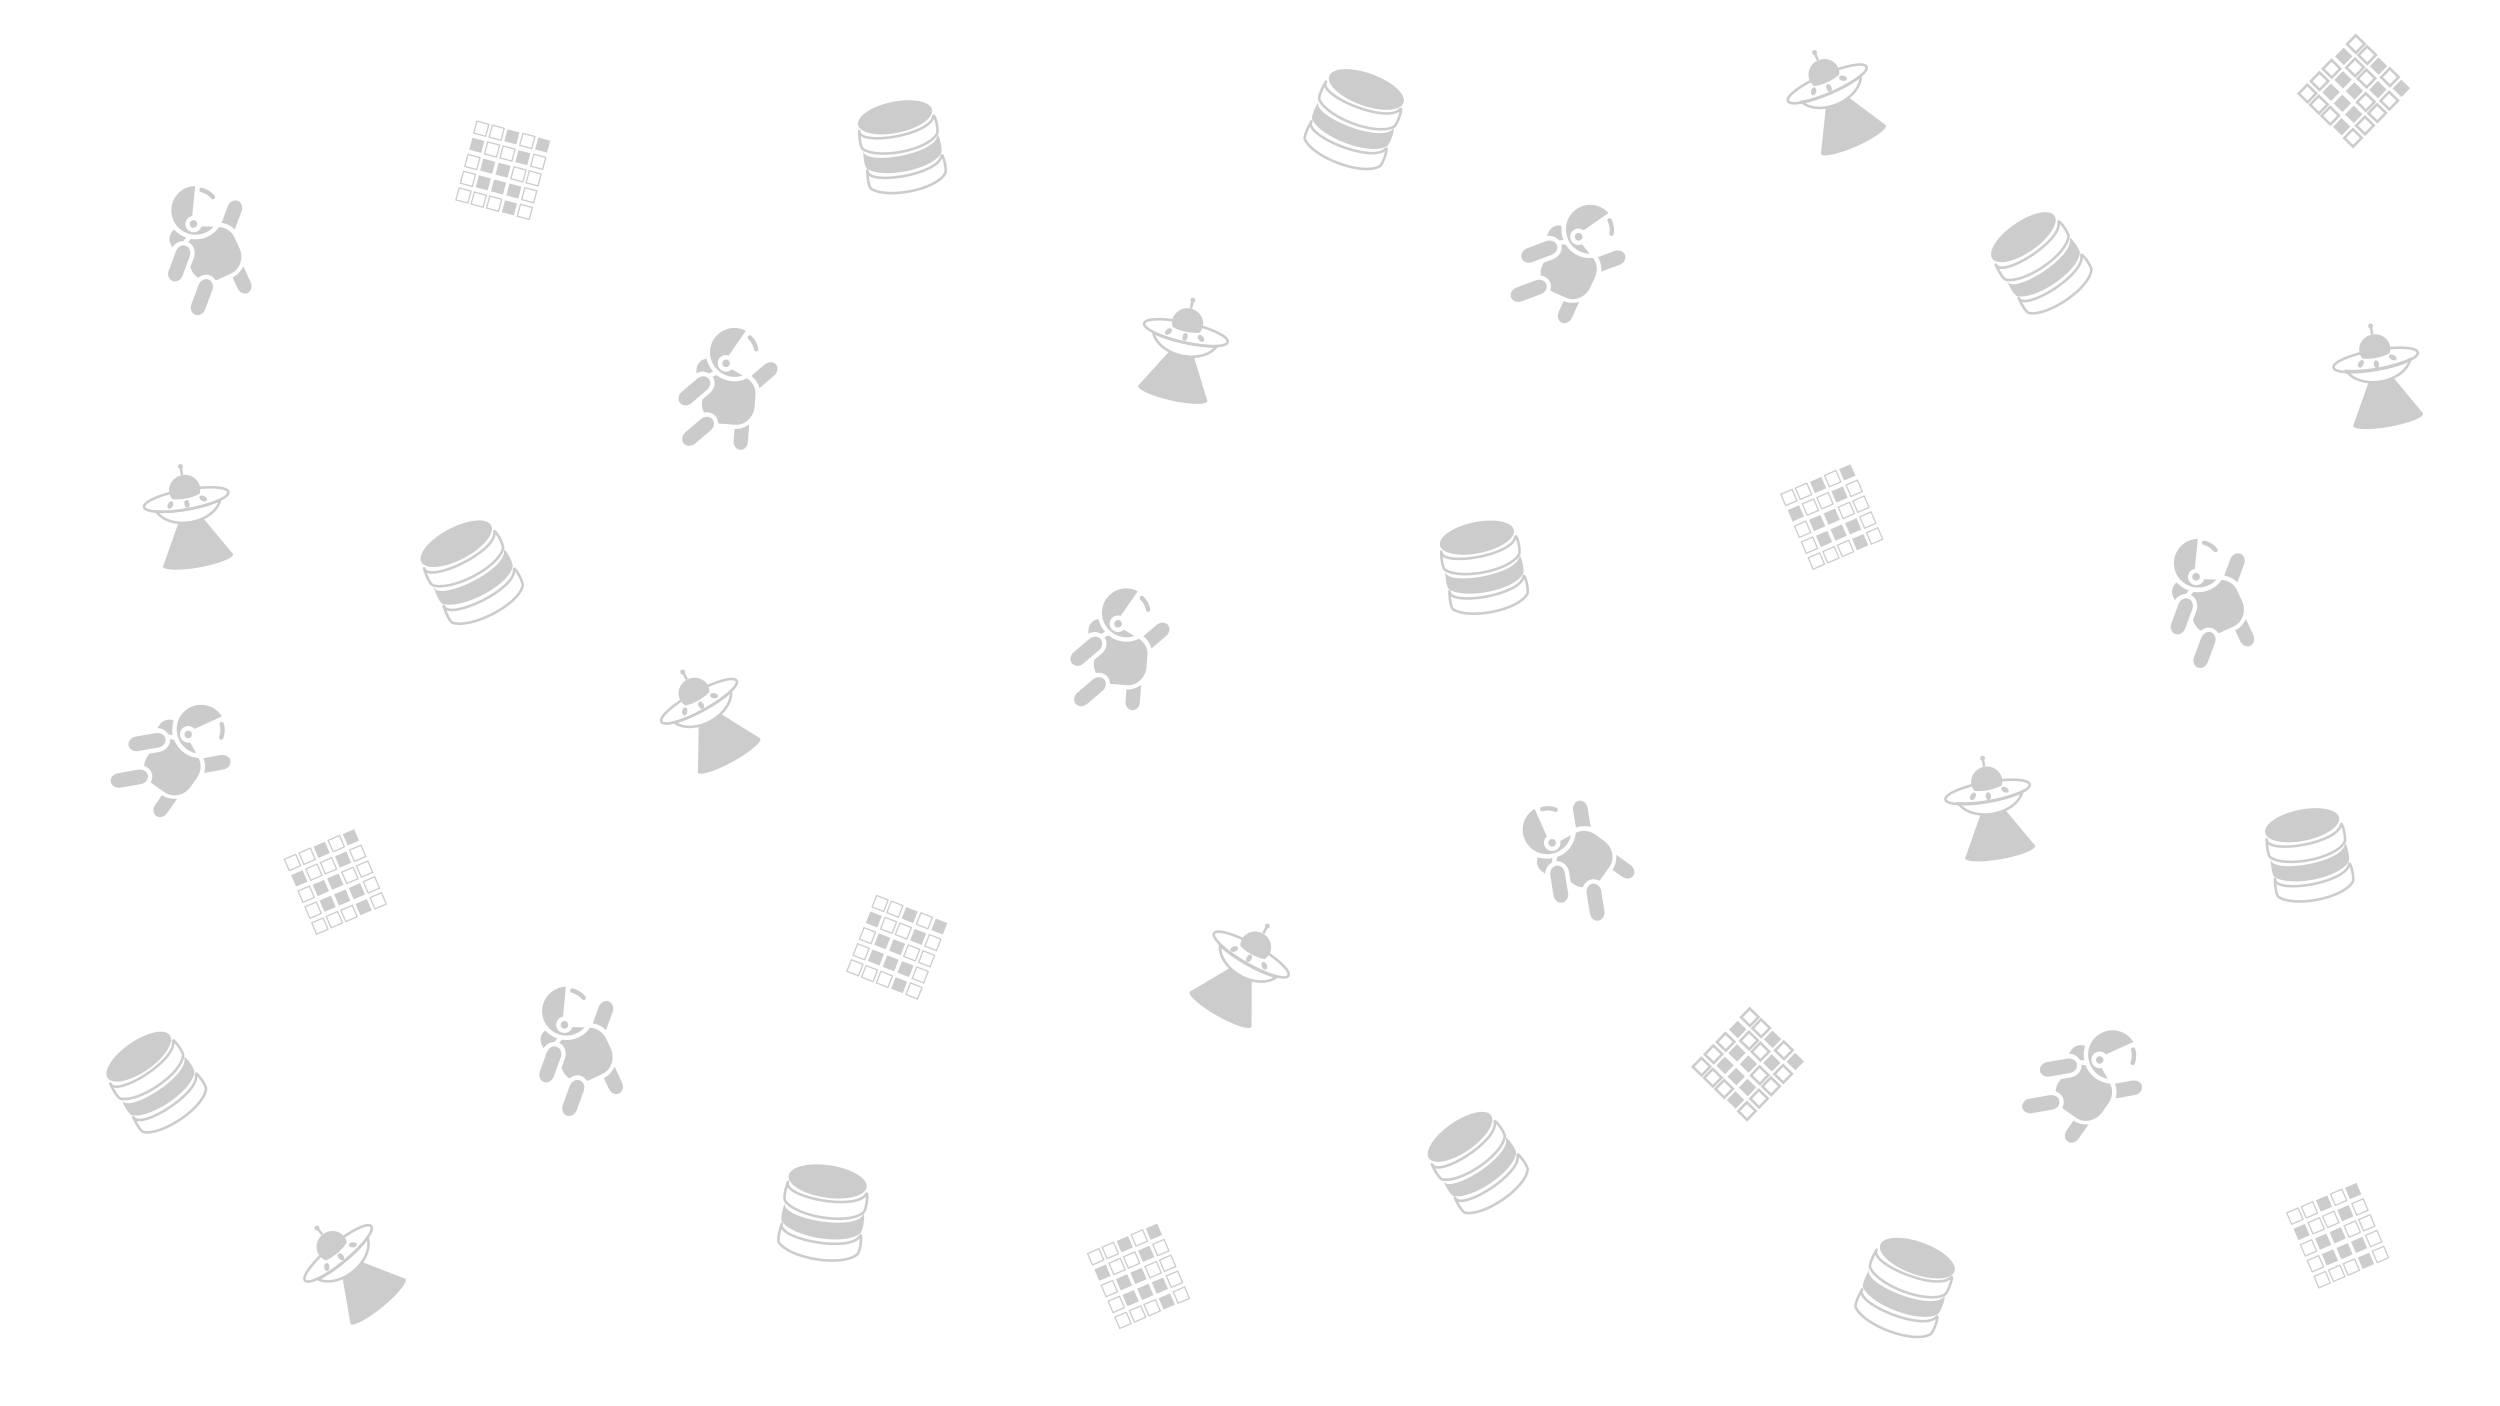 <?xml version="1.0" encoding="utf-8"?>
<!-- Generator: Adobe Illustrator 19.0.0, SVG Export Plug-In . SVG Version: 6.00 Build 0)  -->
<svg version="1.1" id="Слой_1" xmlns="http://www.w3.org/2000/svg" xmlns:xlink="http://www.w3.org/1999/xlink" x="0px" y="0px"
	 viewBox="0 0 1920 1080" style="enable-background:new 0 0 1920 1080;" xml:space="preserve">
<style type="text/css">
	.st0{opacity:0.5;fill:#999999;}
	.st1{fill:#CCCCCC;}
	.st2{fill:none;stroke:#CCCCCC;stroke-width:2;stroke-miterlimit:10;}
	.st3{fill:none;stroke:#CCCCCC;stroke-miterlimit:10;}
</style>
<path id="XMLID_27_" class="st0" d="M439.2,762.5c3,0.8,5.8,2.5,7.8,4.9c0.6,0.7,1.7,0.8,2.4,0.2c0,0,0,0,0,0
	c0.7-0.6,0.8-1.7,0.2-2.4c-2.5-3-5.9-5.1-9.6-6.1c-0.9-0.2-1.8,0.3-2.1,1.2C437.7,761.3,438.3,762.3,439.2,762.5z"/>
<path id="XMLID_15_" class="st0" d="M440.1,794.6c2.7-0.8,5.1-2.1,7.2-3.9c0.6-0.5,1.2-1.1,1.7-1.7l-9.5-0.2c-0.3,1.2-1,2.2-1.9,3
	c-0.7,0.6-1.5,1.1-2.4,1.3c-3.4,0.9-6.9-1-7.8-4.4c-0.7-2.3,0.1-4.9,2-6.5c0.7-0.6,1.5-1.1,2.4-1.3c0.2-0.1,0.4-0.1,0.6-0.1l2.2-23
	c-1.5,0-3.1,0.2-4.6,0.7c-2.7,0.8-5.1,2.1-7.2,3.9c-5.5,4.7-7.7,12.3-5.8,19.2c1.4,4.8,4.5,8.8,8.9,11.3
	C430.2,795.4,435.3,796,440.1,794.6z"/>
<path id="XMLID_14_" class="st0" d="M431.6,784.9c-0.9,0.7-1.2,1.9-0.9,3c0.4,1.6,2.1,2.5,3.6,2c0.4-0.1,0.8-0.3,1.1-0.6
	c0.9-0.7,1.2-1.9,0.9-3c-0.4-1.6-2-2.5-3.6-2C432.3,784.4,432,784.6,431.6,784.9z"/>
<path id="XMLID_13_" class="st0" d="M426.1,800.2c0.5-0.9,1.1-1.8,1.8-2.7c-3.2-1.1-6.1-2.9-8.5-5.4c-0.2-0.2-0.7-0.4-0.9-0.6
	c-3,2.4-4.3,6.8-2.6,10.4l1.5,3.2c1.1-1.7,2.8-3.2,4.6-4C423.2,800.6,424.8,800.2,426.1,800.2z"/>
<path id="XMLID_12_" class="st0" d="M425.3,826.8l5.4-14.8c1.2-3.4-0.1-7-3.1-8.1c-1.3-0.5-2.7-0.4-4,0.2c-1.6,0.8-2.9,2.2-3.6,4
	l-5.4,14.8c-1.2,3.4,0.1,7,3.1,8.1c1.3,0.5,2.7,0.4,4-0.2C423.3,830.1,424.6,828.6,425.3,826.8z"/>
<path id="XMLID_11_" class="st0" d="M441.2,829.9c-1.6,0.8-2.9,2.2-3.6,4l-5.4,14.8c-1.2,3.4,0.1,7.1,3.1,8.1c1.3,0.5,2.7,0.4,4-0.2
	c1.6-0.8,2.9-2.2,3.6-4l5.4-14.8c1.2-3.4-0.1-7-3.1-8.1C444,829.2,442.5,829.3,441.2,829.9z"/>
<path id="XMLID_10_" class="st0" d="M463.7,827.9l3.9,8.3c1.5,3.3,5,4.9,7.8,3.6c2.8-1.3,3.8-5,2.3-8.3l-5.7-12.2
	c-1.8,3.5-4.2,6.7-8,8.5L463.7,827.9z"/>
<path id="XMLID_9_" class="st0" d="M453.1,789.3c-2.2,3.2-5.2,5.8-8.8,7.4c-3,1.4-6.1,2.1-9.4,2c-1.1,0-2.2-0.1-3.3-0.3
	c-0.8,0.8-1.5,1.6-2.1,2.5c4.2,2,6.1,7.3,4.3,12.2l-2.6,7.1l1.1,2.3c1.1,2.5,3,4.4,5.1,5.8c0.7-0.6,1.6-1.2,2.4-1.6
	c2.1-1,4.5-1.1,6.6-0.4c1.7,0.6,3.3,2.1,4.3,3.6c0.2-0.1,0.6,0.2,0.8,0.1l11.2-5.2c7.1-3.3,9.6-12.3,6.4-19.4l-3.7-8
	C463,792.6,458.3,789.5,453.1,789.3z"/>
<path id="XMLID_8_" class="st0" d="M463.4,769.3c-1.6,0.8-2.9,2.2-3.6,4l-3.3,9.1c-0.3,1.2-0.8,2.4-1.3,3.5l0,0.1
	c3.8,0.5,7.4,2.3,10.2,5.2l5.1-14c1.2-3.4-0.1-7.1-3.1-8.1C466.1,768.6,464.7,768.7,463.4,769.3z"/>
<path id="XMLID_17_" class="st0" d="M574.7,260.4c2.3,2.2,3.8,5,4.4,8.1c0.2,0.9,1.1,1.5,2,1.4c0,0,0,0,0,0c0.9-0.2,1.5-1.1,1.3-2
	c-0.7-3.8-2.6-7.3-5.4-10c-0.7-0.6-1.8-0.6-2.4,0.1C574,258.6,574,259.7,574.7,260.4z"/>
<path id="XMLID_16_" class="st0" d="M559.7,288.9c2.7,0.7,5.5,0.7,8.2,0.2c0.8-0.2,1.6-0.4,2.4-0.7l-8.2-4.8
	c-0.9,0.8-1.9,1.4-3.2,1.7c-0.9,0.2-1.8,0.2-2.8-0.1c-3.4-0.8-5.5-4.3-4.7-7.7c0.6-2.4,2.5-4.2,4.9-4.7c0.9-0.2,1.9-0.2,2.8,0.1
	c0.2,0,0.4,0.1,0.5,0.2l13.2-19c-1.3-0.7-2.8-1.3-4.3-1.7c-2.7-0.7-5.5-0.7-8.2-0.2c-7.1,1.5-12.8,6.9-14.5,13.9
	c-1.2,4.9-0.4,9.9,2.2,14.2C550.8,284.7,554.9,287.7,559.7,288.9z"/>
<path id="XMLID_7_" class="st0" d="M557.1,276.2c-1.1,0.2-2,1.1-2.3,2.2c-0.4,1.6,0.6,3.2,2.1,3.5c0.4,0.1,0.9,0.1,1.3,0
	c1.1-0.2,2-1.1,2.3-2.2c0.4-1.6-0.6-3.1-2.1-3.5C558,276.1,557.5,276.1,557.1,276.2z"/>
<path id="XMLID_6_" class="st0" d="M544.8,286.8c0.9-0.6,1.9-1.1,2.9-1.5c-2.2-2.5-3.9-5.5-4.8-8.9c-0.1-0.3-0.4-0.7-0.5-1
	c-3.8,0.7-7.1,3.8-7.4,7.8l-0.3,3.5c1.8-1,4.1-1.4,6-1.3C542.1,285.8,543.6,286.2,544.8,286.8z"/>
<path id="XMLID_5_" class="st0" d="M531,309.6l12-10.2c2.8-2.4,3.3-6.2,1.3-8.6c-0.9-1-2.2-1.6-3.6-1.8c-1.8-0.1-3.6,0.5-5.1,1.7
	l-12,10.2c-2.8,2.4-3.3,6.2-1.3,8.6c0.9,1,2.2,1.6,3.6,1.8C527.8,311.5,529.6,310.9,531,309.6z"/>
<path id="XMLID_4_" class="st0" d="M543.4,320.1c-1.8-0.1-3.6,0.5-5.1,1.7l-11.9,10.2c-2.8,2.4-3.3,6.2-1.3,8.6
	c0.9,1,2.2,1.6,3.6,1.8c1.8,0.1,3.6-0.5,5.1-1.7l12-10.2c2.8-2.4,3.3-6.2,1.3-8.6C546.2,320.9,544.9,320.2,543.4,320.1z"/>
<path id="XMLID_3_" class="st0" d="M564.1,329.4l-0.7,9.1c-0.3,3.6,1.9,6.7,5,7c3.1,0.2,5.8-2.5,6-6.1l1-13.4
	c-3.3,2.2-7,3.8-11.1,3.4L564.1,329.4z"/>
<path id="XMLID_2_" class="st0" d="M573.7,290.6c-3.5,1.7-7.3,2.5-11.3,2.2c-3.3-0.3-6.4-1.2-9.2-2.8c-1-0.6-1.9-1.2-2.8-1.9
	c-1.1,0.3-2.1,0.7-3.1,1.2c2.7,3.8,1.7,9.3-2.2,12.7l-5.8,4.9l-0.2,2.5c-0.2,2.7,0.4,5.3,1.6,7.5c0.9-0.2,1.9-0.3,2.9-0.2
	c2.4,0.2,4.5,1.2,5.9,2.9c1.2,1.4,1.8,3.5,2,5.2c0.2,0,0.5,0.4,0.7,0.5l12.3,0.9c7.8,0.6,14.4-6,15-13.8l0.7-8.8
	C580.7,298.3,578.1,293.3,573.7,290.6z"/>
<path id="XMLID_1_" class="st0" d="M592.4,278.2c-1.8-0.1-3.6,0.5-5.1,1.7l-7.4,6.3c-0.9,0.9-1.8,1.7-2.8,2.4l-0.1,0
	c3.1,2.4,5.3,5.7,6.3,9.5l11.3-9.7c2.8-2.4,3.3-6.2,1.3-8.6C595.2,278.9,593.9,278.3,592.4,278.2z"/>
<path id="XMLID_26_" class="st0" d="M1184.9,623c3-0.8,6.3-0.7,9.2,0.5c0.9,0.3,1.9-0.1,2.2-1c0,0,0,0,0,0c0.3-0.9-0.1-1.8-1-2.2
	c-3.6-1.4-7.6-1.6-11.3-0.6c-0.9,0.2-1.4,1.2-1.2,2.1C1183,622.8,1184,623.3,1184.9,623z"/>
<path id="XMLID_25_" class="st0" d="M1201.5,650.6c2-2,3.5-4.3,4.4-6.9c0.3-0.8,0.5-1.6,0.7-2.4l-8.3,4.5c0.3,1.2,0.2,2.4-0.2,3.6
	c-0.3,0.9-0.8,1.7-1.5,2.3c-2.5,2.5-6.5,2.5-9,0c-1.7-1.7-2.3-4.3-1.5-6.6c0.3-0.9,0.8-1.7,1.5-2.3c0.1-0.1,0.3-0.3,0.4-0.4
	l-9.4-21.2c-1.3,0.8-2.5,1.7-3.7,2.8c-2,2-3.5,4.3-4.4,6.9c-2.4,6.8-0.7,14.5,4.4,19.6c3.5,3.5,8.2,5.5,13.3,5.5
	C1193.2,656.1,1197.9,654.1,1201.5,650.6z"/>
<path id="XMLID_24_" class="st0" d="M1189.3,646.3c-0.4,1.1-0.1,2.3,0.7,3.1c1.1,1.1,3,1.1,4.1,0c0.3-0.3,0.5-0.7,0.7-1.1
	c0.4-1.1,0.1-2.3-0.7-3.1c-1.1-1.1-3-1.1-4.1,0C1189.7,645.5,1189.5,645.9,1189.3,646.3z"/>
<path id="XMLID_23_" class="st0" d="M1192,662.3c0-1.1,0.1-2.1,0.2-3.2c-3.3,0.6-6.7,0.5-10.1-0.5c-0.3-0.1-0.8,0-1.1-0.1
	c-1.4,3.6-0.4,8,2.8,10.4l2.9,2.1c0.1-2,0.9-4.2,2-5.8C1189.6,664.1,1190.8,663,1192,662.3z"/>
<path id="XMLID_22_" class="st0" d="M1204.3,685.9l-2.5-15.5c-0.6-3.6-3.6-6.1-6.6-5.6c-1.3,0.2-2.5,1-3.4,2.2
	c-1,1.4-1.5,3.4-1.2,5.2l2.5,15.5c0.6,3.6,3.6,6.1,6.6,5.6c1.3-0.2,2.5-1,3.4-2.2C1204.2,689.7,1204.6,687.8,1204.3,685.9z"/>
<path id="XMLID_21_" class="st0" d="M1219.7,680.8c-1,1.4-1.5,3.4-1.2,5.2l2.5,15.5c0.6,3.6,3.6,6.1,6.6,5.6c1.3-0.2,2.5-1,3.4-2.2
	c1-1.4,1.5-3.4,1.2-5.2l-2.5-15.5c-0.6-3.6-3.6-6.1-6.6-5.6C1221.7,678.8,1220.5,679.6,1219.7,680.8z"/>
<path id="XMLID_20_" class="st0" d="M1238.3,668l7.4,5.3c2.9,2.1,6.8,1.9,8.6-0.7c1.8-2.5,0.8-6.2-2.1-8.3l-10.9-7.8
	c0.1,3.9-0.4,7.9-2.8,11.3L1238.3,668z"/>
<path id="XMLID_19_" class="st0" d="M1210.2,639.6c-0.4,3.8-1.7,7.5-4,10.8c-1.9,2.7-4.3,4.8-7.2,6.4c-1,0.5-2,1-3,1.4
	c-0.3,1.1-0.5,2.1-0.6,3.2c4.6-0.3,8.9,3.4,9.7,8.5l1.2,7.5l2.1,1.5c2.2,1.6,4.7,2.4,7.2,2.6c0.3-0.9,0.8-1.8,1.3-2.6
	c1.4-1.9,3.4-3.2,5.6-3.6c1.8-0.3,3.9,0.2,5.5,1c0.2-0.2,0.6-0.2,0.8-0.4l7.2-10c4.6-6.3,2.4-15.4-4-20l-7.2-5.2
	C1220.4,637.6,1214.8,637.3,1210.2,639.6z"/>
<path id="XMLID_18_" class="st0" d="M1209.3,617.1c-1,1.4-1.5,3.4-1.2,5.2l1.6,9.6c0.3,1.2,0.5,2.5,0.6,3.7l0,0.1
	c3.6-1.4,7.6-1.6,11.4-0.5l-2.4-14.7c-0.6-3.6-3.6-6.1-6.6-5.6C1211.4,615.2,1210.2,615.9,1209.3,617.1z"/>
<path id="XMLID_36_" class="st0" d="M1234.7,170.1c1.4,2.8,1.9,6.1,1.3,9.1c-0.2,0.9,0.5,1.8,1.4,2c0,0,0,0,0,0
	c0.9,0.1,1.8-0.5,1.9-1.4c0.7-3.8,0.1-7.8-1.6-11.2c-0.4-0.8-1.4-1.2-2.3-0.8C1234.6,168.2,1234.3,169.3,1234.7,170.1z"/>
<path id="XMLID_35_" class="st0" d="M1210.9,191.7c2.3,1.6,4.9,2.6,7.6,3c0.8,0.1,1.6,0.2,2.4,0.2l-6-7.3c-1.1,0.5-2.3,0.7-3.6,0.5
	c-0.9-0.1-1.8-0.5-2.6-1c-2.9-1.9-3.7-5.9-1.7-8.8c1.4-2,3.8-3.1,6.2-2.7c0.9,0.1,1.8,0.5,2.6,1c0.2,0.1,0.3,0.2,0.5,0.3l19-13.3
	c-1-1.1-2.2-2.2-3.5-3.1c-2.3-1.6-4.9-2.6-7.6-3c-7.1-1.1-14.4,2.1-18.4,8.1c-2.8,4.2-3.8,9.2-2.8,14.1
	C1203.9,184.7,1206.7,188.9,1210.9,191.7z"/>
<path id="XMLID_34_" class="st0" d="M1212.8,178.9c-1.1-0.2-2.2,0.3-2.9,1.3c-0.9,1.3-0.5,3.2,0.8,4.1c0.4,0.2,0.8,0.4,1.2,0.5
	c1.1,0.2,2.2-0.3,2.9-1.3c0.9-1.3,0.5-3.2-0.8-4.1C1213.6,179.2,1213.2,179,1212.8,178.9z"/>
<path id="XMLID_33_" class="st0" d="M1197.5,184.7c1-0.2,2.1-0.4,3.2-0.4c-1.2-3.1-1.8-6.5-1.5-10c0-0.3-0.2-0.8-0.1-1.1
	c-3.8-0.7-7.9,1.1-9.6,4.8l-1.5,3.2c2-0.3,4.3,0.1,6.1,0.9C1195.4,182.7,1196.7,183.6,1197.5,184.7z"/>
<path id="XMLID_32_" class="st0" d="M1176.8,201.3l14.7-5.5c3.4-1.3,5.3-4.7,4.2-7.6c-0.5-1.3-1.5-2.3-2.8-2.9
	c-1.6-0.7-3.6-0.8-5.4-0.1l-14.7,5.5c-3.4,1.3-5.3,4.7-4.2,7.6c0.5,1.3,1.5,2.3,2.8,2.9C1173,201.9,1175,202,1176.8,201.3z"/>
<path id="XMLID_31_" class="st0" d="M1184.8,215.4c-1.6-0.7-3.6-0.8-5.4-0.1l-14.7,5.5c-3.4,1.3-5.3,4.7-4.2,7.6
	c0.5,1.3,1.5,2.3,2.8,2.9c1.6,0.7,3.6,0.8,5.4,0.1l14.7-5.5c3.4-1.3,5.3-4.7,4.2-7.6C1187.1,217.1,1186.1,216,1184.8,215.4z"/>
<path id="XMLID_30_" class="st0" d="M1200.9,231.2l-3.8,8.3c-1.5,3.3-0.5,7,2.3,8.3c2.8,1.3,6.3-0.4,7.8-3.7l5.6-12.2
	c-3.8,0.9-7.9,1.1-11.6-0.6L1200.9,231.2z"/>
<path id="XMLID_29_" class="st0" d="M1223.4,198.1c-3.8,0.4-7.7-0.2-11.4-1.8c-3-1.4-5.5-3.3-7.7-5.8c-0.7-0.9-1.3-1.8-1.9-2.7
	c-1.1-0.1-2.2-0.1-3.3,0.1c1.2,4.5-1.6,9.4-6.5,11.2l-7.1,2.6l-1.1,2.3c-1.1,2.5-1.4,5.1-1.1,7.6c1,0.1,1.9,0.4,2.8,0.8
	c2.2,1,3.8,2.7,4.6,4.8c0.6,1.7,0.5,3.9,0,5.6c0.2,0.1,0.3,0.6,0.5,0.7l11.2,5.1c7.1,3.3,15.6-0.6,18.9-7.8l3.7-8
	C1227.3,207.8,1226.6,202.2,1223.4,198.1z"/>
<path id="XMLID_28_" class="st0" d="M1245.2,192.9c-1.6-0.7-3.6-0.8-5.4-0.1l-9.1,3.4c-1.1,0.5-2.3,1-3.5,1.3l-0.1,0
	c2.1,3.3,3,7.2,2.7,11.1l14-5.2c3.4-1.3,5.3-4.7,4.2-7.6C1247.6,194.6,1246.6,193.5,1245.2,192.9z"/>
<g id="XMLID_252_">
	<path id="XMLID_45_" class="st0" d="M875.7,460.4c2.3,2.2,3.8,5,4.4,8.1c0.2,0.9,1.1,1.5,2,1.4c0,0,0,0,0,0c0.9-0.2,1.5-1.1,1.3-2
		c-0.7-3.8-2.6-7.3-5.4-10c-0.7-0.6-1.8-0.6-2.4,0.1C875,458.6,875,459.7,875.7,460.4z"/>
	<path id="XMLID_44_" class="st0" d="M860.7,488.9c2.7,0.7,5.5,0.7,8.2,0.2c0.8-0.2,1.6-0.4,2.4-0.7l-8.2-4.8
		c-0.9,0.8-1.9,1.4-3.2,1.7c-0.9,0.2-1.8,0.2-2.8-0.1c-3.4-0.8-5.5-4.3-4.7-7.7c0.6-2.4,2.5-4.2,4.9-4.7c0.9-0.2,1.9-0.2,2.8,0.1
		c0.2,0,0.4,0.1,0.5,0.2l13.2-19c-1.3-0.7-2.8-1.3-4.3-1.7c-2.7-0.7-5.5-0.7-8.2-0.2c-7.1,1.5-12.8,6.9-14.5,13.9
		c-1.2,4.9-0.4,9.9,2.2,14.2C851.8,484.7,855.9,487.7,860.7,488.9z"/>
	<path id="XMLID_43_" class="st0" d="M858.1,476.2c-1.1,0.2-2,1.1-2.3,2.2c-0.4,1.6,0.6,3.2,2.1,3.5c0.4,0.1,0.9,0.1,1.3,0
		c1.1-0.2,2-1.1,2.3-2.2c0.4-1.6-0.6-3.1-2.1-3.5C859,476.1,858.5,476.1,858.1,476.2z"/>
	<path id="XMLID_42_" class="st0" d="M845.8,486.8c0.9-0.6,1.9-1.1,2.9-1.5c-2.2-2.5-3.9-5.5-4.8-8.9c-0.1-0.3-0.4-0.7-0.5-1
		c-3.8,0.7-7.1,3.8-7.4,7.8l-0.3,3.5c1.8-1,4.1-1.4,6-1.3C843.1,485.8,844.6,486.2,845.8,486.8z"/>
	<path id="XMLID_41_" class="st0" d="M832,509.6l12-10.2c2.8-2.4,3.3-6.2,1.3-8.6c-0.9-1-2.2-1.6-3.6-1.8c-1.8-0.1-3.6,0.5-5.1,1.7
		l-12,10.2c-2.8,2.4-3.3,6.2-1.3,8.6c0.9,1,2.2,1.6,3.6,1.8C828.8,511.5,830.6,510.9,832,509.6z"/>
	<path id="XMLID_40_" class="st0" d="M844.4,520.1c-1.8-0.1-3.6,0.5-5.1,1.7l-11.9,10.2c-2.8,2.4-3.3,6.2-1.3,8.6
		c0.9,1,2.2,1.6,3.6,1.8c1.8,0.1,3.6-0.5,5.1-1.7l12-10.2c2.8-2.4,3.3-6.2,1.3-8.6C847.2,520.9,845.9,520.2,844.4,520.1z"/>
	<path id="XMLID_39_" class="st0" d="M865.1,529.4l-0.7,9.1c-0.3,3.6,1.9,6.7,5,7c3.1,0.2,5.8-2.5,6-6.1l1-13.4
		c-3.3,2.2-7,3.8-11.1,3.4L865.1,529.4z"/>
	<path id="XMLID_38_" class="st0" d="M874.7,490.6c-3.5,1.7-7.3,2.5-11.3,2.2c-3.3-0.3-6.4-1.2-9.2-2.8c-1-0.6-1.9-1.2-2.8-1.9
		c-1.1,0.3-2.1,0.7-3.1,1.2c2.7,3.8,1.7,9.3-2.2,12.7l-5.8,4.9l-0.2,2.5c-0.2,2.7,0.4,5.3,1.6,7.5c0.9-0.2,1.9-0.3,2.9-0.2
		c2.4,0.2,4.5,1.2,5.9,2.9c1.2,1.4,1.8,3.5,2,5.2c0.2,0,0.5,0.4,0.7,0.5l12.3,0.9c7.8,0.6,14.4-6,15-13.8l0.7-8.8
		C881.7,498.3,879.1,493.3,874.7,490.6z"/>
	<path id="XMLID_37_" class="st0" d="M893.4,478.2c-1.8-0.1-3.6,0.5-5.1,1.7l-7.4,6.3c-0.9,0.9-1.8,1.7-2.8,2.4l-0.1,0
		c3.1,2.4,5.3,5.7,6.3,9.5l11.3-9.7c2.8-2.4,3.3-6.2,1.3-8.6C896.2,478.9,894.9,478.3,893.4,478.2z"/>
</g>
<g id="XMLID_384_">
	<path id="XMLID_54_" class="st0" d="M1692.4,418.5c3,0.8,5.8,2.6,7.8,5c0.6,0.7,1.7,0.8,2.4,0.2c0,0,0,0,0,0
		c0.7-0.6,0.8-1.7,0.2-2.4c-2.4-3-5.8-5.1-9.6-6.1c-0.9-0.2-1.8,0.3-2.1,1.2C1690.9,417.3,1691.5,418.2,1692.4,418.5z"/>
	<path id="XMLID_53_" class="st0" d="M1693.2,450.6c2.7-0.7,5.1-2,7.2-3.8c0.6-0.5,1.2-1.1,1.8-1.7l-9.5-0.2c-0.3,1.2-1,2.2-1.9,3
		c-0.7,0.6-1.5,1-2.4,1.3c-3.4,0.9-6.9-1.1-7.8-4.4c-0.6-2.3,0.1-4.9,2-6.5c0.7-0.6,1.5-1,2.4-1.3c0.2,0,0.4-0.1,0.6-0.1l2.3-23
		c-1.5,0-3.1,0.2-4.6,0.6c-2.7,0.7-5.1,2-7.2,3.8c-5.5,4.7-7.8,12.2-5.9,19.2c1.3,4.8,4.5,8.9,8.8,11.3
		C1683.3,451.3,1688.3,451.9,1693.2,450.6z"/>
	<path id="XMLID_52_" class="st0" d="M1684.7,440.8c-0.9,0.7-1.2,1.9-0.9,3c0.4,1.6,2,2.5,3.6,2c0.4-0.1,0.8-0.3,1.1-0.6
		c0.9-0.7,1.2-1.9,0.9-3c-0.4-1.6-2-2.5-3.6-2C1685.4,440.4,1685.1,440.6,1684.7,440.8z"/>
	<path id="XMLID_51_" class="st0" d="M1679.1,456.1c0.5-0.9,1.1-1.8,1.8-2.7c-3.2-1.1-6.1-2.9-8.5-5.4c-0.2-0.2-0.7-0.4-0.9-0.6
		c-3,2.4-4.3,6.8-2.7,10.4l1.5,3.2c1.1-1.7,2.9-3.2,4.6-4C1676.2,456.5,1677.8,456.1,1679.1,456.1z"/>
	<path id="XMLID_50_" class="st0" d="M1678.2,482.7l5.5-14.8c1.3-3.4-0.1-7-3-8.1c-1.3-0.5-2.7-0.4-4,0.2c-1.6,0.7-2.9,2.2-3.6,4
		l-5.5,14.8c-1.3,3.4,0.1,7,3,8.1c1.3,0.5,2.7,0.4,4-0.2C1676.2,486,1677.5,484.5,1678.2,482.7z"/>
	<path id="XMLID_49_" class="st0" d="M1694.1,485.9c-1.6,0.7-2.9,2.2-3.6,4l-5.5,14.7c-1.3,3.4,0.1,7.1,3,8.1c1.3,0.5,2.7,0.4,4-0.2
		c1.6-0.7,2.9-2.2,3.6-4l5.5-14.8c1.3-3.4-0.1-7-3-8.1C1696.8,485.2,1695.4,485.3,1694.1,485.9z"/>
	<path id="XMLID_48_" class="st0" d="M1716.6,484l3.8,8.3c1.5,3.3,4.9,5,7.8,3.7c2.8-1.3,3.8-5,2.3-8.3l-5.6-12.2
		c-1.8,3.5-4.3,6.7-8,8.4L1716.6,484z"/>
	<path id="XMLID_47_" class="st0" d="M1706.2,445.4c-2.2,3.2-5.2,5.7-8.8,7.4c-3,1.4-6.1,2-9.4,2c-1.1,0-2.2-0.1-3.3-0.3
		c-0.8,0.8-1.5,1.6-2.1,2.5c4.2,2,6,7.3,4.2,12.2l-2.7,7.1l1.1,2.3c1.1,2.5,2.9,4.4,5,5.8c0.7-0.6,1.6-1.2,2.4-1.6
		c2.1-1,4.5-1.1,6.6-0.3c1.7,0.6,3.3,2.1,4.3,3.6c0.2-0.1,0.6,0.2,0.8,0.1l11.2-5.1c7.1-3.3,9.7-12.2,6.5-19.3l-3.7-8
		C1716.1,448.7,1711.3,445.6,1706.2,445.4z"/>
	<path id="XMLID_46_" class="st0" d="M1716.5,425.4c-1.6,0.7-2.9,2.2-3.6,4l-3.4,9.1c-0.3,1.2-0.8,2.4-1.3,3.5l0,0.1
		c3.8,0.6,7.4,2.4,10.1,5.2l5.2-14c1.3-3.4-0.1-7.1-3-8.1C1719.3,424.7,1717.9,424.8,1716.5,425.4z"/>
</g>
<g id="XMLID_55_">
	
		<ellipse id="XMLID_65_" transform="matrix(0.987 0.158 -0.158 0.987 92.977 -76.266)" class="st1" cx="526.1" cy="546.6" rx="2" ry="3.1"/>
	
		<ellipse id="XMLID_64_" transform="matrix(0.878 -0.479 0.479 0.878 -192.418 322.69)" class="st2" cx="536.7" cy="538.7" rx="32.9" ry="7.6"/>
	<path id="XMLID_63_" class="st1" d="M527.5,522c-5.8,3.2-8.1,10.2-5,15.8c0.9,1.7,2.3,3.1,3.9,4.1c6.6-1.4,13.8-5.6,18.5-10.5
		c0-1.7-0.5-3.5-1.3-5.1C540.5,520.7,533.3,518.8,527.5,522z"/>
	<path id="XMLID_62_" class="st2" d="M517.9,554.8c6.3,4.8,17.5,4.7,27.8-0.9c10.4-5.7,16.6-15.3,15.7-23.2
		c-4.5,4.4-12,9.7-21.1,14.7C531.9,550,523.9,553.3,517.9,554.8z"/>
	<line id="XMLID_61_" class="st2" x1="527.5" y1="521.8" x2="524.9" y2="517.1"/>
	<circle id="XMLID_60_" class="st2" cx="524.3" cy="516.1" r="0.9"/>
	
		<ellipse id="XMLID_59_" transform="matrix(0.878 -0.479 0.479 0.878 -193.65 323.846)" class="st1" cx="538.3" cy="541.7" rx="2" ry="3.1"/>
	
		<ellipse id="XMLID_58_" transform="matrix(0.158 -0.987 0.987 0.158 -65.375 991.369)" class="st1" cx="548.6" cy="534" rx="2" ry="3.1"/>
	<path id="XMLID_56_" class="st1" d="M583.9,567.2l-0.2-0.2c-0.2-0.2-0.4-0.3-0.6-0.4l-29.6-18.4c-2.3,2-5,3.9-8,5.5
		c-3,1.6-6,2.9-8.9,3.8l-0.6,34.9c-0.1,0.3-0.1,0.4-0.1,0.7l-0.1,0l0,0c0,0,0.1,0.2,0.1,0.3c1.4,2.6,13.3-1,26.6-8.3
		C575.8,577.8,585.3,569.8,583.9,567.2"/>
</g>
<g id="XMLID_57_">
	
		<ellipse id="XMLID_74_" transform="matrix(0.791 0.612 -0.612 0.791 117.26 226.403)" class="st1" cx="-273" cy="285" rx="10.1" ry="15.4"/>
	<ellipse id="XMLID_73_" class="st2" cx="-207.8" cy="275.5" rx="164.7" ry="38"/>
	<path id="XMLID_72_" class="st1" d="M-207.8,179.9c-33.1,0-59.9,25.7-59.9,57.4c0,9.9,2.6,19.2,7.2,27.3
		c32.2,9.6,73.9,8.6,106.4-1.9c4-7.7,6.2-16.3,6.2-25.4C-147.9,205.6-174.8,179.9-207.8,179.9z"/>
	<path id="XMLID_71_" class="st2" d="M-329.1,301.2c16.2,36.3,65.6,62.7,124.1,62.7c59.4,0,109.4-27.2,124.8-64.4
		c-30.2,8.5-76.2,14-127.7,14C-255.8,313.5-299,308.7-329.1,301.2z"/>
	<line id="XMLID_70_" class="st2" x1="-208" y1="180" x2="-208" y2="151"/>
	<circle id="XMLID_69_" class="st2" cx="-208" cy="146.6" r="4.5"/>
	<ellipse id="XMLID_68_" class="st1" cx="-207.8" cy="292.6" rx="10.1" ry="15.4"/>
	
		<ellipse id="XMLID_67_" transform="matrix(0.612 -0.791 0.791 0.612 -280.215 -3.92)" class="st1" cx="-144.1" cy="283.4" rx="10.1" ry="15.4"/>
	<path id="XMLID_66_" class="st1" d="M-68.6,513.4l-0.2-1.3c-0.3-1.1-0.9-2-1.8-3.1l-86.1-151.6c-15.1,3.2-31.2,5-48.2,5
		c-17,0-33.2-1.7-48.3-4.9l-86.1,151.7c-0.9,1.1-1.6,1.8-1.9,2.9l-0.2,0h0.1c-0.1,1-0.1,1.1-0.1,1.5c0,14.9,61.1,27.3,136.4,27.3
		S-68.6,528.3-68.6,513.4"/>
</g>
<g id="XMLID_75_">
	
		<ellipse id="XMLID_84_" transform="matrix(0.638 0.77 -0.77 0.638 521.072 -598.834)" class="st1" cx="897.3" cy="254.7" rx="2" ry="3.1"/>
	
		<ellipse id="XMLID_83_" transform="matrix(0.976 0.219 -0.219 0.976 78.254 -193.473)" class="st2" cx="910.4" cy="255.7" rx="32.9" ry="7.6"/>
	<path id="XMLID_82_" class="st1" d="M914.6,237c-6.5-1.5-12.8,2.4-14.2,8.6c-0.4,1.9-0.3,3.9,0.2,5.6c5.9,3.3,14,4.9,20.8,4.3
		c1.1-1.3,1.9-2.9,2.3-4.7C925.2,244.7,921.1,238.5,914.6,237z"/>
	<path id="XMLID_81_" class="st2" d="M885.7,255.4c1.6,7.8,10,15.1,21.5,17.7c11.6,2.6,22.5-0.5,27.2-7.1
		c-6.3,0.3-15.5-0.6-25.5-2.9C899.4,261,891.2,258.2,885.7,255.4z"/>
	<line id="XMLID_80_" class="st2" x1="914.7" y1="236.9" x2="915.9" y2="231.7"/>
	<circle id="XMLID_79_" class="st2" cx="916.1" cy="230.5" r="0.9"/>
	
		<ellipse id="XMLID_78_" transform="matrix(0.976 0.219 -0.219 0.976 78.968 -193.231)" class="st1" cx="909.7" cy="259" rx="2" ry="3.1"/>
	
		<ellipse id="XMLID_77_" transform="matrix(0.77 -0.638 0.638 0.77 46.197 648.244)" class="st1" cx="922.5" cy="260" rx="2" ry="3.1"/>
	<path id="XMLID_76_" class="st1" d="M927.2,308.2l0-0.3c0-0.2-0.1-0.4-0.2-0.7l-10.1-33.3c-3.1,0-6.3-0.4-9.6-1.1
		c-3.3-0.8-6.4-1.8-9.2-3.1l-23.4,25.8c-0.2,0.2-0.4,0.3-0.5,0.5l0,0l0,0c0,0-0.1,0.2-0.1,0.3c-0.7,2.9,10.7,8,25.4,11.3
		S926.5,311.1,927.2,308.2"/>
</g>
<g id="XMLID_85_">
	
		<ellipse id="XMLID_94_" transform="matrix(0.887 0.462 -0.462 0.887 454.327 -630.85)" class="st1" cx="1514.7" cy="611.8" rx="2" ry="3.1"/>
	
		<ellipse id="XMLID_93_" transform="matrix(0.984 -0.176 0.176 0.984 -83.268 279.042)" class="st2" cx="1527.2" cy="607.7" rx="32.9" ry="7.6"/>
	<path id="XMLID_92_" class="st1" d="M1523.8,588.9c-6.5,1.2-10.9,7.2-9.8,13.4c0.3,1.9,1.2,3.7,2.4,5.1c6.7,0.7,14.8-0.9,20.9-4.1
		c0.5-1.6,0.6-3.4,0.3-5.2C1536.5,591.8,1530.3,587.7,1523.8,588.9z"/>
	<path id="XMLID_91_" class="st2" d="M1504.2,617c4.5,6.6,15.1,10,26.6,8c11.7-2.1,20.6-9.2,22.3-17.1c-5.6,2.7-14.5,5.4-24.6,7.3
		C1519.1,616.8,1510.4,617.4,1504.2,617z"/>
	<line id="XMLID_90_" class="st2" x1="1523.8" y1="588.7" x2="1522.9" y2="583.4"/>
	<circle id="XMLID_89_" class="st2" cx="1522.6" cy="582.3" r="0.9"/>
	
		<ellipse id="XMLID_88_" transform="matrix(0.984 -0.176 0.176 0.984 -83.852 279.204)" class="st1" cx="1527.8" cy="611" rx="2" ry="3.1"/>
	
		<ellipse id="XMLID_87_" transform="matrix(0.462 -0.887 0.887 0.462 289.929 1692.034)" class="st1" cx="1540" cy="607" rx="2" ry="3.1"/>
	<path id="XMLID_86_" class="st1" d="M1563,649.6l-0.1-0.3c-0.1-0.2-0.2-0.4-0.5-0.5l-22.3-26.8c-2.9,1.2-6,2.1-9.3,2.7
		c-3.4,0.6-6.6,0.8-9.7,0.7l-11.6,32.9c-0.1,0.2-0.2,0.4-0.3,0.6l0,0l0,0c0,0,0,0.2,0,0.3c0.5,2.9,13,3.2,27.8,0.6
		S1563.5,652.5,1563,649.6"/>
</g>
<g id="XMLID_95_">
	
		<ellipse id="XMLID_104_" transform="matrix(0.383 0.924 -0.924 0.383 1258.015 -426.455)" class="st1" cx="948.3" cy="728.7" rx="2" ry="3.1"/>
	
		<ellipse id="XMLID_103_" transform="matrix(0.868 0.496 -0.496 0.868 491.027 -380.144)" class="st2" cx="960.6" cy="733.6" rx="32.9" ry="7.6"/>
	<path id="XMLID_102_" class="st1" d="M970.1,717c-5.7-3.3-12.9-1.5-16.1,4c-1,1.7-1.5,3.6-1.5,5.5c4.6,4.9,12,8.8,18.6,10.2
		c1.4-0.9,2.7-2.2,3.6-3.8C977.9,727.4,975.8,720.3,970.1,717z"/>
	<path id="XMLID_101_" class="st2" d="M937,726c-0.8,7.9,5.2,17.4,15.3,23.2c10.3,5.9,21.7,6.1,28,1.2c-6.1-1.5-14.6-5.1-23.5-10.2
		C948.5,735.4,941.5,730.3,937,726z"/>
	<line id="XMLID_100_" class="st2" x1="970.2" y1="716.8" x2="972.8" y2="712.2"/>
	<circle id="XMLID_99_" class="st2" cx="973.3" cy="711.2" r="0.9"/>
	
		<ellipse id="XMLID_98_" transform="matrix(0.868 0.496 -0.496 0.868 492.281 -378.915)" class="st1" cx="958.9" cy="736.5" rx="2" ry="3.1"/>
	
		<ellipse id="XMLID_97_" transform="matrix(0.924 -0.383 0.383 0.924 -209.95 428.642)" class="st1" cx="970.8" cy="741.3" rx="2" ry="3.1"/>
	<path id="XMLID_96_" class="st1" d="M961.1,788.7l0.1-0.3c0.1-0.2,0-0.4,0-0.7l0.1-34.8c-2.9-0.9-5.9-2.2-8.9-3.9
		c-3-1.7-5.6-3.6-7.9-5.6l-30,17.8c-0.3,0.1-0.4,0.1-0.6,0.3l0,0l0,0c0,0-0.1,0.2-0.2,0.3c-1.5,2.6,7.9,10.8,21,18.3
		S959.6,791.3,961.1,788.7"/>
</g>
<g id="XMLID_109_">
	<path id="XMLID_108_" class="st2" d="M386.3,421.2c-3.5,14.8-39.4,32.9-53.8,28.3c-3.4-1.1-8-15.9-6.6-12.6
		c4.4,10.9,55.5-13,53.8-28.3C379.2,405,387.1,417.7,386.3,421.2z"/>
	<path id="XMLID_107_" class="st1" d="M393.7,435.4c-3.5,14.8-39.4,32.9-53.8,28.3c-3.4-1.1-8-15.9-6.6-12.6
		c4.4,10.9,55.5-13,53.8-28.3C386.7,419.2,394.6,432,393.7,435.4z"/>
	
		<ellipse id="XMLID_106_" transform="matrix(0.885 -0.465 0.465 0.885 -154.057 210.811)" class="st1" cx="350.5" cy="417.8" rx="30.3" ry="12.5"/>
	<path id="XMLID_105_" class="st2" d="M401.4,450c-3.5,14.8-39.4,32.9-53.8,28.3c-3.4-1.1-8-15.9-6.6-12.6
		c4.4,10.9,55.5-13,53.8-28.3C394.4,433.8,402.2,446.5,401.4,450z"/>
</g>
<g id="XMLID_110_">
	<path id="XMLID_114_" class="st2" d="M1166.6,425.8c-7.1,12.7-44.9,19.8-56.9,11.7c-2.8-1.9-3.1-16.8-2.8-13.4
		c1.2,11.2,54.4,2.7,56.9-11.7C1164.5,409,1168.3,422.8,1166.6,425.8z"/>
	<path id="XMLID_113_" class="st1" d="M1169.7,440.8c-7.1,12.7-44.9,19.8-56.9,11.7c-2.8-1.9-3.1-16.8-2.8-13.4
		c1.2,11.2,54.4,2.7,56.9-11.7C1167.6,424.1,1171.4,437.9,1169.7,440.8z"/>
	
		<ellipse id="XMLID_112_" transform="matrix(0.979 -0.202 0.202 0.979 -60.068 237.613)" class="st1" cx="1134.7" cy="413.2" rx="29" ry="12"/>
	<path id="XMLID_111_" class="st2" d="M1172.9,456.2c-7.1,12.7-44.9,19.8-56.9,11.7c-2.8-1.9-3.1-16.8-2.8-13.4
		c1.2,11.2,54.4,2.7,56.9-11.7C1170.7,439.5,1174.6,453.2,1172.9,456.2z"/>
</g>
<g id="XMLID_115_">
	<path id="XMLID_119_" class="st2" d="M1155.6,872.8c-1.6,14.4-33.6,35.8-47.9,33c-3.3-0.6-9.4-14.2-7.7-11.2
		c5.5,9.8,51.2-18.7,47.9-33C1147.1,858.3,1156,869.4,1155.6,872.8z"/>
	<path id="XMLID_118_" class="st1" d="M1164.3,885.5c-1.6,14.4-33.6,35.8-47.9,33c-3.3-0.6-9.4-14.2-7.7-11.2
		c5.5,9.8,51.2-18.7,47.9-33C1155.8,871,1164.7,882.1,1164.3,885.5z"/>
	
		<ellipse id="XMLID_117_" transform="matrix(0.823 -0.568 0.568 0.823 -297.839 790.88)" class="st1" cx="1121.3" cy="873.8" rx="29" ry="12"/>
	<path id="XMLID_116_" class="st2" d="M1173.2,898.4c-1.6,14.4-33.6,35.8-47.9,33c-3.3-0.6-9.4-14.2-7.7-11.2
		c5.5,9.8,51.2-18.7,47.9-33C1164.7,883.9,1173.6,895,1173.2,898.4z"/>
</g>
<g id="XMLID_120_">
	<rect id="XMLID_306_" x="1941.1" y="557.6" class="st2" width="25.5" height="25.5"/>
	<rect id="XMLID_305_" x="1973.9" y="557.6" class="st2" width="25.5" height="25.5"/>
	<rect id="XMLID_304_" x="2006.7" y="557.6" class="st1" width="25.5" height="25.5"/>
	<rect id="XMLID_303_" x="2039.5" y="557.6" class="st2" width="25.5" height="25.5"/>
	<rect id="XMLID_302_" x="2072.2" y="557.6" class="st1" width="25.5" height="25.5"/>
	<rect id="XMLID_301_" x="1941.1" y="593.3" class="st1" width="25.5" height="25.5"/>
	<rect id="XMLID_300_" x="1973.9" y="593.3" class="st2" width="25.5" height="25.5"/>
	<rect id="XMLID_299_" x="2006.7" y="593.3" class="st2" width="25.5" height="25.5"/>
	<rect id="XMLID_298_" x="2039.5" y="593.3" class="st1" width="25.5" height="25.5"/>
	<rect id="XMLID_297_" x="2072.2" y="593.3" class="st2" width="25.5" height="25.5"/>
	<rect id="XMLID_293_" x="1941.1" y="629" class="st2" width="25.5" height="25.5"/>
	<rect id="XMLID_271_" x="1973.9" y="629" class="st1" width="25.5" height="25.5"/>
	<rect id="XMLID_270_" x="2006.7" y="629" class="st1" width="25.5" height="25.5"/>
	<rect id="XMLID_145_" x="2039.5" y="629" class="st2" width="25.5" height="25.5"/>
	<rect id="XMLID_144_" x="2072.2" y="629" class="st2" width="25.5" height="25.5"/>
	<rect id="XMLID_143_" x="1941.1" y="664.7" class="st2" width="25.5" height="25.5"/>
	<rect id="XMLID_142_" x="1973.9" y="664.7" class="st1" width="25.5" height="25.5"/>
	<rect id="XMLID_141_" x="2006.7" y="664.7" class="st1" width="25.5" height="25.5"/>
	<rect id="XMLID_140_" x="2039.5" y="664.7" class="st1" width="25.5" height="25.5"/>
	<rect id="XMLID_139_" x="2072.2" y="664.7" class="st2" width="25.5" height="25.5"/>
	<rect id="XMLID_138_" x="1941.1" y="700.4" class="st2" width="25.5" height="25.5"/>
	<rect id="XMLID_137_" x="1973.9" y="700.4" class="st2" width="25.5" height="25.5"/>
	<rect id="XMLID_136_" x="2006.7" y="700.4" class="st2" width="25.5" height="25.5"/>
	<rect id="XMLID_135_" x="2039.5" y="700.4" class="st1" width="25.5" height="25.5"/>
	<rect id="XMLID_134_" x="2072.2" y="700.4" class="st2" width="25.5" height="25.5"/>
</g>
<g id="XMLID_159_">
	
		<rect id="XMLID_184_" x="671.5" y="689" transform="matrix(0.931 0.365 -0.365 0.931 299.578 -198.837)" class="st3" width="9.5" height="9.5"/>
	
		<rect id="XMLID_183_" x="682.8" y="693.4" transform="matrix(0.931 0.365 -0.365 0.931 301.982 -202.672)" class="st3" width="9.5" height="9.5"/>
	
		<rect id="XMLID_182_" x="694.2" y="697.9" transform="matrix(0.931 0.365 -0.365 0.931 304.386 -206.507)" class="st1" width="9.5" height="9.5"/>
	
		<rect id="XMLID_181_" x="705.5" y="702.3" transform="matrix(0.931 0.365 -0.365 0.931 306.791 -210.342)" class="st3" width="9.5" height="9.5"/>
	
		<rect id="XMLID_180_" x="716.9" y="706.7" transform="matrix(0.931 0.365 -0.365 0.931 309.195 -214.177)" class="st1" width="9.5" height="9.5"/>
	
		<rect id="XMLID_179_" x="666.6" y="701.3" transform="matrix(0.931 0.365 -0.365 0.931 303.755 -196.218)" class="st1" width="9.5" height="9.5"/>
	
		<rect id="XMLID_178_" x="678" y="705.8" transform="matrix(0.931 0.365 -0.365 0.931 306.159 -200.053)" class="st3" width="9.5" height="9.5"/>
	
		<rect id="XMLID_177_" x="689.3" y="710.2" transform="matrix(0.931 0.365 -0.365 0.931 308.563 -203.888)" class="st3" width="9.5" height="9.5"/>
	
		<rect id="XMLID_176_" x="700.7" y="714.7" transform="matrix(0.931 0.365 -0.365 0.931 310.968 -207.723)" class="st1" width="9.5" height="9.5"/>
	
		<rect id="XMLID_175_" x="712" y="719.1" transform="matrix(0.931 0.365 -0.365 0.931 313.372 -211.558)" class="st3" width="9.5" height="9.5"/>
	
		<rect id="XMLID_174_" x="661.8" y="713.7" transform="matrix(0.931 0.365 -0.365 0.931 307.932 -193.599)" class="st3" width="9.5" height="9.5"/>
	
		<rect id="XMLID_173_" x="673.1" y="718.1" transform="matrix(0.931 0.365 -0.365 0.931 310.337 -197.434)" class="st1" width="9.5" height="9.5"/>
	
		<rect id="XMLID_172_" x="684.5" y="722.6" transform="matrix(0.931 0.365 -0.365 0.931 312.741 -201.269)" class="st1" width="9.5" height="9.5"/>
	
		<rect id="XMLID_171_" x="695.8" y="727" transform="matrix(0.931 0.365 -0.365 0.931 315.145 -205.104)" class="st3" width="9.5" height="9.5"/>
	
		<rect id="XMLID_170_" x="707.2" y="731.5" transform="matrix(0.931 0.365 -0.365 0.931 317.549 -208.939)" class="st3" width="9.5" height="9.5"/>
	
		<rect id="XMLID_169_" x="656.9" y="726.1" transform="matrix(0.931 0.365 -0.365 0.931 312.11 -190.98)" class="st3" width="9.5" height="9.5"/>
	
		<rect id="XMLID_168_" x="668.3" y="730.5" transform="matrix(0.931 0.365 -0.365 0.931 314.514 -194.815)" class="st1" width="9.5" height="9.5"/>
	
		<rect id="XMLID_167_" x="679.6" y="735" transform="matrix(0.931 0.365 -0.365 0.931 316.918 -198.65)" class="st1" width="9.5" height="9.5"/>
	
		<rect id="XMLID_166_" x="691" y="739.4" transform="matrix(0.931 0.365 -0.365 0.931 319.322 -202.485)" class="st1" width="9.5" height="9.5"/>
	
		<rect id="XMLID_165_" x="702.3" y="743.9" transform="matrix(0.931 0.365 -0.365 0.931 321.727 -206.32)" class="st3" width="9.5" height="9.5"/>
	
		<rect id="XMLID_164_" x="652.1" y="738.4" transform="matrix(0.931 0.365 -0.365 0.931 316.287 -188.361)" class="st3" width="9.5" height="9.5"/>
	
		<rect id="XMLID_163_" x="663.4" y="742.9" transform="matrix(0.931 0.365 -0.365 0.931 318.691 -192.196)" class="st3" width="9.5" height="9.5"/>
	
		<rect id="XMLID_162_" x="674.8" y="747.3" transform="matrix(0.931 0.365 -0.365 0.931 321.095 -196.031)" class="st3" width="9.5" height="9.5"/>
	
		<rect id="XMLID_161_" x="686.1" y="751.8" transform="matrix(0.931 0.365 -0.365 0.931 323.5 -199.866)" class="st1" width="9.5" height="9.5"/>
	
		<rect id="XMLID_160_" x="697.5" y="756.2" transform="matrix(0.931 0.365 -0.365 0.931 325.904 -203.701)" class="st3" width="9.5" height="9.5"/>
</g>
<g id="XMLID_185_">
	
		<rect id="XMLID_210_" x="1369.4" y="376.8" transform="matrix(0.918 -0.396 0.396 0.918 -38.678 575.98)" class="st3" width="9.5" height="9.5"/>
	
		<rect id="XMLID_209_" x="1380.6" y="372" transform="matrix(0.918 -0.396 0.396 0.918 -35.844 580.022)" class="st3" width="9.5" height="9.5"/>
	
		<rect id="XMLID_208_" x="1391.8" y="367.2" transform="matrix(0.918 -0.396 0.396 0.918 -33.011 584.064)" class="st1" width="9.5" height="9.5"/>
	
		<rect id="XMLID_207_" x="1403" y="362.3" transform="matrix(0.918 -0.396 0.396 0.918 -30.177 588.107)" class="st3" width="9.5" height="9.5"/>
	
		<rect id="XMLID_206_" x="1414.2" y="357.5" transform="matrix(0.918 -0.396 0.396 0.918 -27.344 592.149)" class="st1" width="9.5" height="9.5"/>
	
		<rect id="XMLID_205_" x="1374.7" y="389" transform="matrix(0.918 -0.396 0.396 0.918 -43.081 579.067)" class="st1" width="9.5" height="9.5"/>
	
		<rect id="XMLID_204_" x="1385.9" y="384.2" transform="matrix(0.918 -0.396 0.396 0.918 -40.247 583.109)" class="st3" width="9.5" height="9.5"/>
	
		<rect id="XMLID_203_" x="1397.1" y="379.3" transform="matrix(0.918 -0.396 0.396 0.918 -37.414 587.151)" class="st3" width="9.5" height="9.5"/>
	
		<rect id="XMLID_202_" x="1408.3" y="374.5" transform="matrix(0.918 -0.396 0.396 0.918 -34.58 591.193)" class="st1" width="9.5" height="9.5"/>
	
		<rect id="XMLID_201_" x="1419.5" y="369.7" transform="matrix(0.918 -0.396 0.396 0.918 -31.747 595.235)" class="st3" width="9.5" height="9.5"/>
	
		<rect id="XMLID_200_" x="1379.9" y="401.2" transform="matrix(0.918 -0.396 0.396 0.918 -47.484 582.153)" class="st3" width="9.5" height="9.5"/>
	
		<rect id="XMLID_199_" x="1391.1" y="396.4" transform="matrix(0.918 -0.396 0.396 0.918 -44.65 586.195)" class="st1" width="9.5" height="9.5"/>
	
		<rect id="XMLID_198_" x="1402.3" y="391.5" transform="matrix(0.918 -0.396 0.396 0.918 -41.817 590.237)" class="st1" width="9.5" height="9.5"/>
	
		<rect id="XMLID_197_" x="1413.5" y="386.7" transform="matrix(0.918 -0.396 0.396 0.918 -38.983 594.28)" class="st3" width="9.5" height="9.5"/>
	
		<rect id="XMLID_196_" x="1424.7" y="381.9" transform="matrix(0.918 -0.396 0.396 0.918 -36.15 598.322)" class="st3" width="9.5" height="9.5"/>
	
		<rect id="XMLID_195_" x="1385.2" y="413.4" transform="matrix(0.918 -0.396 0.396 0.918 -51.887 585.24)" class="st3" width="9.5" height="9.5"/>
	
		<rect id="XMLID_194_" x="1396.4" y="408.6" transform="matrix(0.918 -0.396 0.396 0.918 -49.053 589.282)" class="st1" width="9.5" height="9.5"/>
	
		<rect id="XMLID_193_" x="1407.6" y="403.7" transform="matrix(0.918 -0.396 0.396 0.918 -46.219 593.324)" class="st1" width="9.5" height="9.5"/>
	
		<rect id="XMLID_192_" x="1418.8" y="398.9" transform="matrix(0.918 -0.396 0.396 0.918 -43.386 597.366)" class="st1" width="9.5" height="9.5"/>
	
		<rect id="XMLID_191_" x="1430" y="394.1" transform="matrix(0.918 -0.396 0.396 0.918 -40.552 601.408)" class="st3" width="9.5" height="9.5"/>
	
		<rect id="XMLID_190_" x="1390.5" y="425.6" transform="matrix(0.918 -0.396 0.396 0.918 -56.29 588.326)" class="st3" width="9.5" height="9.5"/>
	
		<rect id="XMLID_189_" x="1401.7" y="420.8" transform="matrix(0.918 -0.396 0.396 0.918 -53.456 592.368)" class="st3" width="9.5" height="9.5"/>
	
		<rect id="XMLID_188_" x="1412.9" y="415.9" transform="matrix(0.918 -0.396 0.396 0.918 -50.622 596.41)" class="st3" width="9.5" height="9.5"/>
	
		<rect id="XMLID_187_" x="1424.1" y="411.1" transform="matrix(0.918 -0.396 0.396 0.918 -47.789 600.452)" class="st1" width="9.5" height="9.5"/>
	
		<rect id="XMLID_186_" x="1435.2" y="406.3" transform="matrix(0.918 -0.396 0.396 0.918 -44.955 604.495)" class="st3" width="9.5" height="9.5"/>
</g>
<g id="XMLID_121_">
	
		<rect id="XMLID_158_" x="1338.5" y="776.7" transform="matrix(0.716 0.698 -0.698 0.716 927.53 -715.909)" class="st2" width="9.5" height="9.5"/>
	
		<rect id="XMLID_157_" x="1347.2" y="785.2" transform="matrix(0.716 0.698 -0.698 0.716 935.959 -719.585)" class="st2" width="9.5" height="9.5"/>
	
		<rect id="XMLID_156_" x="1355.9" y="793.7" transform="matrix(0.716 0.698 -0.698 0.716 944.388 -723.259)" class="st1" width="9.5" height="9.5"/>
	
		<rect id="XMLID_155_" x="1364.6" y="802.2" transform="matrix(0.716 0.698 -0.698 0.716 952.816 -726.934)" class="st2" width="9.5" height="9.5"/>
	
		<rect id="XMLID_154_" x="1373.4" y="810.8" transform="matrix(0.716 0.698 -0.698 0.716 961.245 -730.609)" class="st1" width="9.5" height="9.5"/>
	
		<rect id="XMLID_153_" x="1329.2" y="786.2" transform="matrix(0.716 0.698 -0.698 0.716 931.533 -706.729)" class="st1" width="9.5" height="9.5"/>
	
		<rect id="XMLID_152_" x="1337.9" y="794.7" transform="matrix(0.716 0.698 -0.698 0.716 939.962 -710.404)" class="st2" width="9.5" height="9.5"/>
	
		<rect id="XMLID_151_" x="1346.6" y="803.2" transform="matrix(0.716 0.698 -0.698 0.716 948.39 -714.078)" class="st2" width="9.5" height="9.5"/>
	
		<rect id="XMLID_150_" x="1355.4" y="811.8" transform="matrix(0.716 0.698 -0.698 0.716 956.819 -717.753)" class="st1" width="9.5" height="9.5"/>
	
		<rect id="XMLID_149_" x="1364.1" y="820.3" transform="matrix(0.716 0.698 -0.698 0.716 965.248 -721.428)" class="st2" width="9.5" height="9.5"/>
	
		<rect id="XMLID_148_" x="1319.9" y="795.7" transform="matrix(0.716 0.698 -0.698 0.716 935.536 -697.548)" class="st2" width="9.5" height="9.5"/>
	
		<rect id="XMLID_147_" x="1328.6" y="804.2" transform="matrix(0.716 0.698 -0.698 0.716 943.964 -701.222)" class="st1" width="9.5" height="9.5"/>
	
		<rect id="XMLID_146_" x="1337.4" y="812.7" transform="matrix(0.716 0.698 -0.698 0.716 952.393 -704.897)" class="st1" width="9.5" height="9.5"/>
	
		<rect id="XMLID_133_" x="1346.1" y="821.3" transform="matrix(0.716 0.698 -0.698 0.716 960.822 -708.572)" class="st2" width="9.5" height="9.5"/>
	
		<rect id="XMLID_132_" x="1354.8" y="829.8" transform="matrix(0.716 0.698 -0.698 0.716 969.251 -712.247)" class="st2" width="9.5" height="9.5"/>
	
		<rect id="XMLID_131_" x="1310.6" y="805.2" transform="matrix(0.716 0.698 -0.698 0.716 939.538 -688.367)" class="st2" width="9.5" height="9.5"/>
	
		<rect id="XMLID_130_" x="1319.4" y="813.7" transform="matrix(0.716 0.698 -0.698 0.716 947.967 -692.042)" class="st1" width="9.5" height="9.5"/>
	
		<rect id="XMLID_129_" x="1328.1" y="822.3" transform="matrix(0.716 0.698 -0.698 0.716 956.396 -695.716)" class="st1" width="9.5" height="9.5"/>
	
		<rect id="XMLID_128_" x="1336.8" y="830.8" transform="matrix(0.716 0.698 -0.698 0.716 964.825 -699.391)" class="st1" width="9.5" height="9.5"/>
	
		<rect id="XMLID_127_" x="1345.5" y="839.3" transform="matrix(0.716 0.698 -0.698 0.716 973.254 -703.066)" class="st2" width="9.5" height="9.5"/>
	
		<rect id="XMLID_126_" x="1301.4" y="814.7" transform="matrix(0.716 0.698 -0.698 0.716 943.541 -679.186)" class="st2" width="9.5" height="9.5"/>
	
		<rect id="XMLID_125_" x="1310.1" y="823.2" transform="matrix(0.716 0.698 -0.698 0.716 951.97 -682.861)" class="st2" width="9.5" height="9.5"/>
	
		<rect id="XMLID_124_" x="1318.8" y="831.8" transform="matrix(0.716 0.698 -0.698 0.716 960.399 -686.535)" class="st2" width="9.5" height="9.5"/>
	
		<rect id="XMLID_123_" x="1327.5" y="840.3" transform="matrix(0.716 0.698 -0.698 0.716 968.828 -690.21)" class="st1" width="9.5" height="9.5"/>
	
		<rect id="XMLID_122_" x="1336.3" y="848.8" transform="matrix(0.716 0.698 -0.698 0.716 977.256 -693.885)" class="st2" width="9.5" height="9.5"/>
</g>
<g id="XMLID_211_">
	
		<ellipse id="XMLID_220_" transform="matrix(1 -2.868820e-02 2.868820e-02 1 -27.803 7.597)" class="st1" cx="250.9" cy="972.7" rx="2" ry="3.1"/>
	
		<ellipse id="XMLID_219_" transform="matrix(0.773 -0.634 0.634 0.773 -551.612 382.854)" class="st2" cx="259.7" cy="963" rx="32.9" ry="7.6"/>
	<path id="XMLID_218_" class="st1" d="M247.6,948.2c-5.1,4.2-6,11.6-2,16.5c1.3,1.5,2.8,2.6,4.6,3.3c6.2-2.6,12.5-8,16.2-13.8
		c-0.4-1.7-1.1-3.3-2.3-4.7C260.1,944.6,252.7,944,247.6,948.2z"/>
	<path id="XMLID_217_" class="st2" d="M244.2,982.4c7.1,3.6,18.1,1.4,27.1-6c9.2-7.5,13.5-18.1,11.1-25.8c-3.6,5.1-10,11.8-18,18.3
		C257.1,975,249.9,979.7,244.2,982.4z"/>
	<line id="XMLID_216_" class="st2" x1="247.5" y1="948.1" x2="244.2" y2="943.9"/>
	<circle id="XMLID_215_" class="st2" cx="243.4" cy="943.1" r="0.9"/>
	
		<ellipse id="XMLID_214_" transform="matrix(0.773 -0.634 0.634 0.773 -552.788 384.832)" class="st1" cx="261.9" cy="965.6" rx="2" ry="3.1"/>
	
		<ellipse id="XMLID_213_" transform="matrix(-2.868820e-02 -1 1 -2.868820e-02 -677.424 1254.065)" class="st1" cx="270.6" cy="956.2" rx="2" ry="3.1"/>
	<path id="XMLID_212_" class="st1" d="M311.4,982.2l-0.2-0.2c-0.2-0.1-0.4-0.2-0.7-0.2L278,969.2c-1.9,2.4-4.2,4.7-6.8,6.9
		c-2.6,2.2-5.4,3.9-8.1,5.4l5.9,34.4c0,0.3-0.1,0.4,0,0.6l-0.1,0l0,0c0,0,0.2,0.2,0.2,0.3c1.9,2.3,12.9-3.5,24.6-13
		S313.3,984.5,311.4,982.2"/>
</g>
<g id="XMLID_221_">
	<path id="XMLID_225_" class="st2" d="M663.1,931.2c-11.5,9.9-51.2,3.4-60.1-8.9c-2.1-2.9,2.9-17.6,2.1-14.1
		c-2.8,11.4,52.5,22.1,60.1,8.9C666.9,914,665.8,928.8,663.1,931.2z"/>
	<path id="XMLID_224_" class="st1" d="M660.7,947.1c-11.5,9.9-51.2,3.4-60.1-8.9c-2.1-2.9,2.9-17.6,2.1-14.1
		c-2.8,11.4,52.5,22.1,60.1,8.9C664.6,929.9,663.5,944.8,660.7,947.1z"/>
	
		<ellipse id="XMLID_223_" transform="matrix(0.989 0.146 -0.146 0.989 138.893 -82.95)" class="st1" cx="636.2" cy="907.4" rx="30.3" ry="12.5"/>
	<path id="XMLID_222_" class="st2" d="M658.4,963.3c-11.5,9.9-51.2,3.4-60.1-8.9c-2.1-2.9,2.9-17.6,2.1-14.1
		c-2.8,11.4,52.5,22.1,60.1,8.9C662.2,946.1,661.1,961,658.4,963.3z"/>
</g>
<g id="XMLID_226_">
	
		<rect id="XMLID_251_" x="837.2" y="960.2" transform="matrix(0.918 -0.396 0.396 0.918 -313.536 412.787)" class="st3" width="9.5" height="9.5"/>
	
		<rect id="XMLID_250_" x="848.4" y="955.4" transform="matrix(0.918 -0.396 0.396 0.918 -310.702 416.829)" class="st3" width="9.5" height="9.5"/>
	
		<rect id="XMLID_249_" x="859.5" y="950.5" transform="matrix(0.918 -0.396 0.396 0.918 -307.868 420.871)" class="st1" width="9.5" height="9.5"/>
	
		<rect id="XMLID_248_" x="870.7" y="945.7" transform="matrix(0.918 -0.396 0.396 0.918 -305.035 424.913)" class="st3" width="9.5" height="9.5"/>
	
		<rect id="XMLID_247_" x="881.9" y="940.9" transform="matrix(0.918 -0.396 0.396 0.918 -302.201 428.955)" class="st1" width="9.5" height="9.5"/>
	
		<rect id="XMLID_246_" x="842.4" y="972.4" transform="matrix(0.918 -0.396 0.396 0.918 -317.938 415.873)" class="st1" width="9.5" height="9.5"/>
	
		<rect id="XMLID_245_" x="853.6" y="967.6" transform="matrix(0.918 -0.396 0.396 0.918 -315.105 419.915)" class="st3" width="9.5" height="9.5"/>
	
		<rect id="XMLID_244_" x="864.8" y="962.7" transform="matrix(0.918 -0.396 0.396 0.918 -312.271 423.957)" class="st3" width="9.5" height="9.5"/>
	
		<rect id="XMLID_243_" x="876" y="957.9" transform="matrix(0.918 -0.396 0.396 0.918 -309.438 428)" class="st1" width="9.5" height="9.5"/>
	
		<rect id="XMLID_242_" x="887.2" y="953.1" transform="matrix(0.918 -0.396 0.396 0.918 -306.604 432.042)" class="st3" width="9.5" height="9.5"/>
	
		<rect id="XMLID_241_" x="847.7" y="984.6" transform="matrix(0.918 -0.396 0.396 0.918 -322.341 418.96)" class="st3" width="9.5" height="9.5"/>
	
		<rect id="XMLID_240_" x="858.9" y="979.8" transform="matrix(0.918 -0.396 0.396 0.918 -319.508 423.002)" class="st1" width="9.5" height="9.5"/>
	
		<rect id="XMLID_239_" x="870.1" y="974.9" transform="matrix(0.918 -0.396 0.396 0.918 -316.674 427.044)" class="st1" width="9.5" height="9.5"/>
	
		<rect id="XMLID_238_" x="881.3" y="970.1" transform="matrix(0.918 -0.396 0.396 0.918 -313.841 431.086)" class="st3" width="9.5" height="9.5"/>
	
		<rect id="XMLID_237_" x="892.5" y="965.2" transform="matrix(0.918 -0.396 0.396 0.918 -311.007 435.128)" class="st3" width="9.5" height="9.5"/>
	
		<rect id="XMLID_236_" x="853" y="996.8" transform="matrix(0.918 -0.396 0.396 0.918 -326.744 422.046)" class="st3" width="9.5" height="9.5"/>
	
		<rect id="XMLID_235_" x="864.1" y="991.9" transform="matrix(0.918 -0.396 0.396 0.918 -323.911 426.088)" class="st1" width="9.5" height="9.5"/>
	
		<rect id="XMLID_234_" x="875.3" y="987.1" transform="matrix(0.918 -0.396 0.396 0.918 -321.077 430.13)" class="st1" width="9.5" height="9.5"/>
	
		<rect id="XMLID_233_" x="886.5" y="982.3" transform="matrix(0.918 -0.396 0.396 0.918 -318.244 434.173)" class="st1" width="9.5" height="9.5"/>
	
		<rect id="XMLID_232_" x="897.7" y="977.4" transform="matrix(0.918 -0.396 0.396 0.918 -315.41 438.215)" class="st3" width="9.5" height="9.5"/>
	
		<rect id="XMLID_231_" x="858.2" y="1009" transform="matrix(0.918 -0.396 0.396 0.918 -331.147 425.132)" class="st3" width="9.5" height="9.5"/>
	
		<rect id="XMLID_230_" x="869.4" y="1004.1" transform="matrix(0.918 -0.396 0.396 0.918 -328.314 429.175)" class="st3" width="9.5" height="9.5"/>
	
		<rect id="XMLID_229_" x="880.6" y="999.3" transform="matrix(0.918 -0.396 0.396 0.918 -325.48 433.217)" class="st3" width="9.5" height="9.5"/>
	
		<rect id="XMLID_228_" x="891.8" y="994.5" transform="matrix(0.918 -0.396 0.396 0.918 -322.647 437.259)" class="st1" width="9.5" height="9.5"/>
	
		<rect id="XMLID_227_" x="903" y="989.6" transform="matrix(0.918 -0.396 0.396 0.918 -319.813 441.301)" class="st3" width="9.5" height="9.5"/>
</g>
<g id="XMLID_253_">
	<path id="XMLID_262_" class="st0" d="M1636.7,806.6c0.9,3,0.7,6.3-0.4,9.2c-0.3,0.9,0.1,1.9,1,2.2c0,0,0,0,0,0
		c0.9,0.3,1.8-0.1,2.2-1c1.3-3.6,1.5-7.6,0.4-11.3c-0.3-0.9-1.2-1.4-2.1-1.2C1637,804.8,1636.4,805.7,1636.7,806.6z"/>
	<path id="XMLID_261_" class="st0" d="M1609.3,823.6c2,2,4.3,3.4,7,4.3c0.8,0.3,1.6,0.5,2.4,0.6l-4.6-8.3c-1.2,0.3-2.4,0.3-3.6-0.2
		c-0.9-0.3-1.7-0.8-2.4-1.5c-2.5-2.4-2.5-6.5-0.1-9c1.7-1.7,4.3-2.4,6.6-1.6c0.9,0.3,1.7,0.8,2.4,1.5c0.1,0.1,0.3,0.3,0.4,0.4
		l21-9.6c-0.8-1.3-1.7-2.5-2.9-3.6c-2-2-4.3-3.4-7-4.3c-6.8-2.4-14.5-0.5-19.5,4.6c-3.5,3.6-5.4,8.3-5.3,13.3
		C1603.8,815.4,1605.8,820.1,1609.3,823.6z"/>
	<path id="XMLID_260_" class="st0" d="M1613.5,811.3c-1.1-0.4-2.3-0.1-3,0.7c-1.1,1.2-1.1,3,0,4.1c0.3,0.3,0.7,0.5,1.1,0.7
		c1.1,0.4,2.3,0.1,3-0.7c1.1-1.1,1.1-3,0-4.1C1614.3,811.7,1613.9,811.5,1613.5,811.3z"/>
	<path id="XMLID_259_" class="st0" d="M1597.5,814.2c1.1,0,2.1,0,3.2,0.2c-0.6-3.3-0.5-6.7,0.4-10.1c0.1-0.3,0-0.8,0.1-1.1
		c-3.6-1.3-8-0.3-10.3,3l-2,2.9c2.1,0.1,4.2,0.9,5.8,2C1595.7,811.9,1596.8,813.1,1597.5,814.2z"/>
	<path id="XMLID_258_" class="st0" d="M1574.1,826.8l15.5-2.7c3.6-0.6,6-3.6,5.5-6.7c-0.2-1.3-1-2.5-2.2-3.3c-1.5-1-3.4-1.4-5.2-1.1
		l-15.5,2.7c-3.6,0.6-6,3.6-5.5,6.7c0.2,1.3,1,2.5,2.2,3.3C1570.3,826.8,1572.2,827.2,1574.1,826.8z"/>
	<path id="XMLID_257_" class="st0" d="M1579.4,842.2c-1.5-1-3.4-1.4-5.3-1.1l-15.5,2.7c-3.6,0.6-6,3.6-5.5,6.7
		c0.2,1.3,1,2.5,2.2,3.3c1.5,1,3.4,1.4,5.3,1.1l15.5-2.7c3.6-0.6,6-3.6,5.5-6.7C1581.4,844.2,1580.6,843,1579.4,842.2z"/>
	<path id="XMLID_256_" class="st0" d="M1592.4,860.6l-5.2,7.5c-2.1,3-1.8,6.8,0.8,8.6c2.6,1.8,6.2,0.8,8.3-2.2l7.7-11
		c-3.9,0.2-7.9-0.3-11.3-2.7L1592.4,860.6z"/>
	<path id="XMLID_255_" class="st0" d="M1620.5,832.2c-3.8-0.3-7.6-1.6-10.8-3.9c-2.7-1.9-4.9-4.3-6.5-7.1c-0.6-1-1-2-1.4-3
		c-1.1-0.3-2.2-0.5-3.2-0.5c0.4,4.6-3.3,8.9-8.4,9.8l-7.5,1.3l-1.5,2.1c-1.6,2.2-2.3,4.8-2.5,7.3c0.9,0.3,1.8,0.7,2.6,1.3
		c1.9,1.4,3.2,3.3,3.6,5.6c0.3,1.8-0.2,3.9-1,5.5c0.2,0.2,0.2,0.6,0.4,0.8l10.1,7.1c6.4,4.5,15.5,2.2,20-4.2l5.1-7.2
		C1622.6,842.3,1622.9,836.7,1620.5,832.2z"/>
	<path id="XMLID_254_" class="st0" d="M1642.9,831c-1.5-1-3.4-1.4-5.3-1.1l-9.6,1.7c-1.2,0.3-2.4,0.5-3.7,0.6l-0.1,0
		c1.4,3.6,1.7,7.6,0.6,11.4l14.7-2.6c3.6-0.6,6-3.6,5.5-6.7C1644.9,833,1644.1,831.8,1642.9,831z"/>
</g>
<g id="XMLID_263_">
	
		<rect id="XMLID_290_" x="364.9" y="94.2" transform="matrix(0.966 0.258 -0.258 0.966 38.09 -92.11)" class="st3" width="9.5" height="9.5"/>
	
		<rect id="XMLID_289_" x="376.7" y="97.3" transform="matrix(0.966 0.258 -0.258 0.966 39.304 -95.046)" class="st3" width="9.5" height="9.5"/>
	
		<rect id="XMLID_288_" x="388.4" y="100.5" transform="matrix(0.966 0.258 -0.258 0.966 40.517 -97.982)" class="st1" width="9.5" height="9.5"/>
	
		<rect id="XMLID_287_" x="400.2" y="103.6" transform="matrix(0.966 0.258 -0.258 0.966 41.73 -100.918)" class="st3" width="9.5" height="9.5"/>
	
		<rect id="XMLID_286_" x="412" y="106.8" transform="matrix(0.966 0.258 -0.258 0.966 42.944 -103.854)" class="st1" width="9.5" height="9.5"/>
	
		<rect id="XMLID_285_" x="361.4" y="107" transform="matrix(0.966 0.258 -0.258 0.966 41.288 -90.789)" class="st1" width="9.5" height="9.5"/>
	
		<rect id="XMLID_284_" x="373.2" y="110.2" transform="matrix(0.966 0.258 -0.258 0.966 42.502 -93.725)" class="st3" width="9.5" height="9.5"/>
	
		<rect id="XMLID_283_" x="385" y="113.3" transform="matrix(0.966 0.258 -0.258 0.966 43.715 -96.661)" class="st3" width="9.5" height="9.5"/>
	
		<rect id="XMLID_282_" x="396.8" y="116.5" transform="matrix(0.966 0.258 -0.258 0.966 44.928 -99.597)" class="st1" width="9.5" height="9.5"/>
	
		<rect id="XMLID_281_" x="408.6" y="119.6" transform="matrix(0.966 0.258 -0.258 0.966 46.142 -102.533)" class="st3" width="9.5" height="9.5"/>
	
		<rect id="XMLID_280_" x="358" y="119.8" transform="matrix(0.966 0.258 -0.258 0.966 44.486 -89.467)" class="st3" width="9.5" height="9.5"/>
	
		<rect id="XMLID_279_" x="369.8" y="123" transform="matrix(0.966 0.258 -0.258 0.966 45.7 -92.403)" class="st1" width="9.5" height="9.5"/>
	
		<rect id="XMLID_278_" x="381.6" y="126.1" transform="matrix(0.966 0.258 -0.258 0.966 46.913 -95.339)" class="st1" width="9.5" height="9.5"/>
	
		<rect id="XMLID_277_" x="393.4" y="129.3" transform="matrix(0.966 0.258 -0.258 0.966 48.126 -98.275)" class="st3" width="9.5" height="9.5"/>
	
		<rect id="XMLID_276_" x="405.1" y="132.4" transform="matrix(0.966 0.258 -0.258 0.966 49.34 -101.211)" class="st3" width="9.5" height="9.5"/>
	
		<rect id="XMLID_275_" x="354.6" y="132.7" transform="matrix(0.966 0.258 -0.258 0.966 47.685 -88.145)" class="st3" width="9.5" height="9.5"/>
	
		<rect id="XMLID_274_" x="366.4" y="135.8" transform="matrix(0.966 0.258 -0.258 0.966 48.898 -91.082)" class="st1" width="9.5" height="9.5"/>
	
		<rect id="XMLID_273_" x="378.1" y="139" transform="matrix(0.966 0.258 -0.258 0.966 50.111 -94.018)" class="st1" width="9.5" height="9.5"/>
	
		<rect id="XMLID_272_" x="389.9" y="142.1" transform="matrix(0.966 0.258 -0.258 0.966 51.324 -96.954)" class="st1" width="9.5" height="9.5"/>
	
		<rect id="XMLID_269_" x="401.7" y="145.3" transform="matrix(0.966 0.258 -0.258 0.966 52.538 -99.89)" class="st3" width="9.5" height="9.5"/>
	
		<rect id="XMLID_268_" x="351.2" y="145.5" transform="matrix(0.966 0.258 -0.258 0.966 50.883 -86.824)" class="st3" width="9.5" height="9.5"/>
	
		<rect id="XMLID_267_" x="362.9" y="148.7" transform="matrix(0.966 0.258 -0.258 0.966 52.096 -89.76)" class="st3" width="9.5" height="9.5"/>
	
		<rect id="XMLID_266_" x="374.7" y="151.8" transform="matrix(0.966 0.258 -0.258 0.966 53.309 -92.696)" class="st3" width="9.5" height="9.5"/>
	
		<rect id="XMLID_265_" x="386.5" y="155" transform="matrix(0.966 0.258 -0.258 0.966 54.523 -95.632)" class="st1" width="9.5" height="9.5"/>
	
		<rect id="XMLID_264_" x="398.3" y="158.1" transform="matrix(0.966 0.258 -0.258 0.966 55.736 -98.568)" class="st3" width="9.5" height="9.5"/>
</g>
<g id="XMLID_364_">
	<path id="XMLID_368_" class="st2" d="M1588.6,181.8c-1.6,14.4-33.6,35.8-47.9,33c-3.3-0.6-9.4-14.2-7.7-11.2
		c5.5,9.8,51.2-18.7,47.9-33C1580.1,167.3,1589,178.4,1588.6,181.8z"/>
	<path id="XMLID_367_" class="st1" d="M1597.3,194.5c-1.6,14.4-33.6,35.8-47.9,33c-3.3-0.6-9.4-14.2-7.7-11.2
		c5.5,9.8,51.2-18.7,47.9-33C1588.8,180,1597.7,191.1,1597.3,194.5z"/>
	
		<ellipse id="XMLID_366_" transform="matrix(0.823 -0.568 0.568 0.823 170.919 914.552)" class="st1" cx="1554.3" cy="182.8" rx="29" ry="12"/>
	<path id="XMLID_365_" class="st2" d="M1606.2,207.4c-1.6,14.4-33.6,35.8-47.9,33c-3.3-0.6-9.4-14.2-7.7-11.2
		c5.5,9.8,51.2-18.7,47.9-33C1597.7,192.9,1606.6,204,1606.2,207.4z"/>
</g>
<g id="XMLID_312_">
	
		<rect id="XMLID_337_" x="1804.1" y="29.7" transform="matrix(0.716 0.698 -0.698 0.716 538.18 -1253.405)" class="st2" width="9.5" height="9.5"/>
	
		<rect id="XMLID_336_" x="1812.8" y="38.2" transform="matrix(0.716 0.698 -0.698 0.716 546.608 -1257.08)" class="st2" width="9.5" height="9.5"/>
	
		<rect id="XMLID_335_" x="1821.5" y="46.7" transform="matrix(0.716 0.698 -0.698 0.716 555.037 -1260.755)" class="st1" width="9.5" height="9.5"/>
	
		<rect id="XMLID_334_" x="1830.2" y="55.2" transform="matrix(0.716 0.698 -0.698 0.716 563.466 -1264.43)" class="st2" width="9.5" height="9.5"/>
	
		<rect id="XMLID_333_" x="1839" y="63.7" transform="matrix(0.716 0.698 -0.698 0.716 571.895 -1268.105)" class="st1" width="9.5" height="9.5"/>
	
		<rect id="XMLID_332_" x="1794.8" y="39.2" transform="matrix(0.716 0.698 -0.698 0.716 542.183 -1244.224)" class="st1" width="9.5" height="9.5"/>
	
		<rect id="XMLID_331_" x="1803.5" y="47.7" transform="matrix(0.716 0.698 -0.698 0.716 550.611 -1247.899)" class="st2" width="9.5" height="9.5"/>
	
		<rect id="XMLID_330_" x="1812.2" y="56.2" transform="matrix(0.716 0.698 -0.698 0.716 559.04 -1251.574)" class="st2" width="9.5" height="9.5"/>
	
		<rect id="XMLID_329_" x="1821" y="64.7" transform="matrix(0.716 0.698 -0.698 0.716 567.469 -1255.249)" class="st1" width="9.5" height="9.5"/>
	
		<rect id="XMLID_328_" x="1829.7" y="73.2" transform="matrix(0.716 0.698 -0.698 0.716 575.898 -1258.924)" class="st2" width="9.5" height="9.5"/>
	
		<rect id="XMLID_327_" x="1785.5" y="48.7" transform="matrix(0.716 0.698 -0.698 0.716 546.185 -1235.043)" class="st2" width="9.5" height="9.5"/>
	
		<rect id="XMLID_326_" x="1794.2" y="57.2" transform="matrix(0.716 0.698 -0.698 0.716 554.614 -1238.718)" class="st1" width="9.5" height="9.5"/>
	
		<rect id="XMLID_325_" x="1803" y="65.7" transform="matrix(0.716 0.698 -0.698 0.716 563.043 -1242.393)" class="st1" width="9.5" height="9.5"/>
	
		<rect id="XMLID_324_" x="1811.7" y="74.2" transform="matrix(0.716 0.698 -0.698 0.716 571.472 -1246.068)" class="st2" width="9.5" height="9.5"/>
	
		<rect id="XMLID_323_" x="1820.4" y="82.7" transform="matrix(0.716 0.698 -0.698 0.716 579.9 -1249.743)" class="st2" width="9.5" height="9.5"/>
	
		<rect id="XMLID_322_" x="1776.2" y="58.2" transform="matrix(0.716 0.698 -0.698 0.716 550.188 -1225.862)" class="st2" width="9.5" height="9.5"/>
	
		<rect id="XMLID_321_" x="1785" y="66.7" transform="matrix(0.716 0.698 -0.698 0.716 558.617 -1229.537)" class="st1" width="9.5" height="9.5"/>
	
		<rect id="XMLID_320_" x="1793.7" y="75.2" transform="matrix(0.716 0.698 -0.698 0.716 567.046 -1233.212)" class="st1" width="9.5" height="9.5"/>
	
		<rect id="XMLID_319_" x="1802.4" y="83.7" transform="matrix(0.716 0.698 -0.698 0.716 575.475 -1236.887)" class="st1" width="9.5" height="9.5"/>
	
		<rect id="XMLID_318_" x="1811.1" y="92.3" transform="matrix(0.716 0.698 -0.698 0.716 583.903 -1240.562)" class="st2" width="9.5" height="9.5"/>
	
		<rect id="XMLID_317_" x="1766.9" y="67.7" transform="matrix(0.716 0.698 -0.698 0.716 554.191 -1216.681)" class="st2" width="9.5" height="9.5"/>
	
		<rect id="XMLID_316_" x="1775.7" y="76.2" transform="matrix(0.716 0.698 -0.698 0.716 562.62 -1220.356)" class="st2" width="9.5" height="9.5"/>
	
		<rect id="XMLID_315_" x="1784.4" y="84.7" transform="matrix(0.716 0.698 -0.698 0.716 571.049 -1224.031)" class="st2" width="9.5" height="9.5"/>
	
		<rect id="XMLID_314_" x="1793.1" y="93.2" transform="matrix(0.716 0.698 -0.698 0.716 579.477 -1227.706)" class="st1" width="9.5" height="9.5"/>
	
		<rect id="XMLID_313_" x="1801.9" y="101.8" transform="matrix(0.716 0.698 -0.698 0.716 587.906 -1231.381)" class="st2" width="9.5" height="9.5"/>
</g>
<g id="XMLID_291_">
	<path id="XMLID_311_" class="st0" d="M2063.7,76.6c0.9,3,0.7,6.3-0.4,9.2c-0.3,0.9,0.1,1.9,1,2.2c0,0,0,0,0,0
		c0.9,0.3,1.8-0.1,2.2-1c1.3-3.6,1.5-7.6,0.4-11.3c-0.3-0.9-1.2-1.4-2.1-1.2C2064,74.8,2063.4,75.7,2063.7,76.6z"/>
	<path id="XMLID_310_" class="st0" d="M2036.3,93.6c2,2,4.3,3.4,7,4.3c0.8,0.3,1.6,0.5,2.4,0.6l-4.6-8.3c-1.2,0.3-2.4,0.3-3.6-0.2
		c-0.9-0.3-1.7-0.8-2.4-1.5c-2.5-2.4-2.5-6.5-0.1-9c1.7-1.7,4.3-2.4,6.6-1.6c0.9,0.3,1.7,0.8,2.4,1.5c0.1,0.1,0.3,0.3,0.4,0.4
		l21-9.6c-0.8-1.3-1.7-2.5-2.9-3.6c-2-2-4.3-3.4-7-4.3c-6.8-2.4-14.5-0.5-19.5,4.6c-3.5,3.6-5.4,8.3-5.3,13.3
		C2030.8,85.4,2032.8,90.1,2036.3,93.6z"/>
	<path id="XMLID_309_" class="st0" d="M2040.5,81.3c-1.1-0.4-2.3-0.1-3,0.7c-1.1,1.2-1.1,3,0,4.1c0.3,0.3,0.7,0.5,1.1,0.7
		c1.1,0.4,2.3,0.1,3-0.7c1.1-1.1,1.1-3,0-4.1C2041.3,81.7,2040.9,81.5,2040.5,81.3z"/>
	<path id="XMLID_308_" class="st0" d="M2024.5,84.2c1.1,0,2.1,0,3.2,0.2c-0.6-3.3-0.5-6.7,0.4-10.1c0.1-0.3,0-0.8,0.1-1.1
		c-3.6-1.3-8-0.3-10.3,3l-2,2.9c2.1,0.1,4.2,0.9,5.8,2C2022.7,81.9,2023.8,83.1,2024.5,84.2z"/>
	<path id="XMLID_307_" class="st0" d="M2001.1,96.8l15.5-2.7c3.6-0.6,6-3.6,5.5-6.7c-0.2-1.3-1-2.5-2.2-3.3c-1.5-1-3.4-1.4-5.2-1.1
		l-15.5,2.7c-3.6,0.6-6,3.6-5.5,6.7c0.2,1.3,1,2.5,2.2,3.3C1997.3,96.8,1999.2,97.2,2001.1,96.8z"/>
	<path id="XMLID_296_" class="st0" d="M2006.4,112.2c-1.5-1-3.4-1.4-5.3-1.1l-15.5,2.7c-3.6,0.6-6,3.6-5.5,6.7
		c0.2,1.3,1,2.5,2.2,3.3c1.5,1,3.4,1.4,5.3,1.1l15.5-2.7c3.6-0.6,6-3.6,5.5-6.7C2008.4,114.2,2007.6,113,2006.4,112.2z"/>
	<path id="XMLID_295_" class="st0" d="M2019.4,130.6l-5.2,7.5c-2.1,3-1.8,6.8,0.8,8.6c2.6,1.8,6.2,0.8,8.3-2.2l7.7-11
		c-3.9,0.2-7.9-0.3-11.3-2.7L2019.4,130.6z"/>
	<path id="XMLID_294_" class="st0" d="M2047.5,102.2c-3.8-0.3-7.6-1.6-10.8-3.9c-2.7-1.9-4.9-4.3-6.5-7.1c-0.6-1-1-2-1.4-3
		c-1.1-0.3-2.2-0.5-3.2-0.5c0.4,4.6-3.3,8.9-8.4,9.8l-7.5,1.3l-1.5,2.1c-1.6,2.2-2.3,4.8-2.5,7.3c0.9,0.3,1.8,0.7,2.6,1.3
		c1.9,1.4,3.2,3.3,3.6,5.6c0.3,1.8-0.2,3.9-1,5.5c0.2,0.2,0.2,0.6,0.4,0.8l10.1,7.1c6.4,4.5,15.5,2.2,20-4.2l5.1-7.2
		C2049.6,112.3,2049.9,106.7,2047.5,102.2z"/>
	<path id="XMLID_292_" class="st0" d="M2069.9,101c-1.5-1-3.4-1.4-5.3-1.1l-9.6,1.7c-1.2,0.3-2.4,0.5-3.7,0.6l-0.1,0
		c1.4,3.6,1.7,7.6,0.6,11.4l14.7-2.6c3.6-0.6,6-3.6,5.5-6.7C2071.9,103,2071.1,101.8,2069.9,101z"/>
</g>
<g id="XMLID_374_">
	
		<ellipse id="XMLID_383_" transform="matrix(0.887 0.462 -0.462 0.887 334.613 -806.188)" class="st1" cx="1812.7" cy="279.8" rx="2" ry="3.1"/>
	
		<ellipse id="XMLID_382_" transform="matrix(0.984 -0.176 0.176 0.984 -20.003 326.42)" class="st2" cx="1825.2" cy="275.7" rx="32.9" ry="7.6"/>
	<path id="XMLID_381_" class="st1" d="M1821.8,256.9c-6.5,1.2-10.9,7.2-9.8,13.4c0.3,1.9,1.2,3.7,2.4,5.1c6.7,0.7,14.8-0.9,20.9-4.1
		c0.5-1.6,0.6-3.4,0.3-5.2C1834.5,259.8,1828.3,255.7,1821.8,256.9z"/>
	<path id="XMLID_380_" class="st2" d="M1802.2,285c4.5,6.6,15.1,10,26.6,8c11.7-2.1,20.6-9.2,22.3-17.1c-5.6,2.7-14.5,5.4-24.6,7.3
		C1817.1,284.8,1808.4,285.4,1802.2,285z"/>
	<line id="XMLID_379_" class="st2" x1="1821.8" y1="256.7" x2="1820.9" y2="251.4"/>
	<circle id="XMLID_378_" class="st2" cx="1820.6" cy="250.3" r="0.9"/>
	
		<ellipse id="XMLID_377_" transform="matrix(0.984 -0.176 0.176 0.984 -20.586 326.582)" class="st1" cx="1825.8" cy="279" rx="2" ry="3.1"/>
	
		<ellipse id="XMLID_376_" transform="matrix(0.462 -0.887 0.887 0.462 744.591 1777.748)" class="st1" cx="1838" cy="275" rx="2" ry="3.1"/>
	<path id="XMLID_375_" class="st1" d="M1861,317.6l-0.1-0.3c-0.1-0.2-0.2-0.4-0.5-0.5l-22.3-26.8c-2.9,1.2-6,2.1-9.3,2.7
		c-3.4,0.6-6.6,0.8-9.7,0.7l-11.6,32.9c-0.1,0.2-0.2,0.4-0.3,0.6l0,0l0,0c0,0,0,0.2,0,0.3c0.5,2.9,13,3.2,27.8,0.6
		S1861.5,320.5,1861,317.6"/>
</g>
<g id="XMLID_369_">
	<path id="XMLID_373_" class="st2" d="M1800.6,646.8c-7.1,12.7-44.9,19.8-56.9,11.7c-2.8-1.9-3.1-16.8-2.8-13.4
		c1.2,11.2,54.4,2.7,56.9-11.7C1798.5,630,1802.3,643.8,1800.6,646.8z"/>
	<path id="XMLID_372_" class="st1" d="M1803.7,661.8c-7.1,12.7-44.9,19.8-56.9,11.7c-2.8-1.9-3.1-16.8-2.8-13.4
		c1.2,11.2,54.4,2.7,56.9-11.7C1801.6,645.1,1805.4,658.9,1803.7,661.8z"/>
	
		<ellipse id="XMLID_371_" transform="matrix(0.979 -0.202 0.202 0.979 -91.633 370.178)" class="st1" cx="1768.7" cy="634.2" rx="29" ry="12"/>
	<path id="XMLID_370_" class="st2" d="M1806.9,677.2c-7.1,12.7-44.9,19.8-56.9,11.7c-2.8-1.9-3.1-16.8-2.8-13.4
		c1.2,11.2,54.4,2.7,56.9-11.7C1804.7,660.5,1808.6,674.2,1806.9,677.2z"/>
</g>
<g id="XMLID_338_">
	
		<rect id="XMLID_363_" x="1758.2" y="928.6" transform="matrix(0.918 -0.396 0.396 0.918 -225.555 775.296)" class="st3" width="9.5" height="9.5"/>
	
		<rect id="XMLID_362_" x="1769.4" y="923.8" transform="matrix(0.918 -0.396 0.396 0.918 -222.721 779.338)" class="st3" width="9.5" height="9.5"/>
	
		<rect id="XMLID_361_" x="1780.6" y="918.9" transform="matrix(0.918 -0.396 0.396 0.918 -219.888 783.38)" class="st1" width="9.5" height="9.5"/>
	
		<rect id="XMLID_360_" x="1791.8" y="914.1" transform="matrix(0.918 -0.396 0.396 0.918 -217.054 787.423)" class="st3" width="9.5" height="9.5"/>
	
		<rect id="XMLID_359_" x="1803" y="909.3" transform="matrix(0.918 -0.396 0.396 0.918 -214.221 791.465)" class="st1" width="9.5" height="9.5"/>
	
		<rect id="XMLID_358_" x="1763.4" y="940.8" transform="matrix(0.918 -0.396 0.396 0.918 -229.958 778.383)" class="st1" width="9.5" height="9.5"/>
	
		<rect id="XMLID_357_" x="1774.6" y="936" transform="matrix(0.918 -0.396 0.396 0.918 -227.124 782.425)" class="st3" width="9.5" height="9.5"/>
	
		<rect id="XMLID_356_" x="1785.8" y="931.1" transform="matrix(0.918 -0.396 0.396 0.918 -224.291 786.467)" class="st3" width="9.5" height="9.5"/>
	
		<rect id="XMLID_355_" x="1797" y="926.3" transform="matrix(0.918 -0.396 0.396 0.918 -221.457 790.509)" class="st1" width="9.5" height="9.5"/>
	
		<rect id="XMLID_354_" x="1808.2" y="921.5" transform="matrix(0.918 -0.396 0.396 0.918 -218.624 794.551)" class="st3" width="9.5" height="9.5"/>
	
		<rect id="XMLID_353_" x="1768.7" y="953" transform="matrix(0.918 -0.396 0.396 0.918 -234.361 781.469)" class="st3" width="9.5" height="9.5"/>
	
		<rect id="XMLID_352_" x="1779.9" y="948.2" transform="matrix(0.918 -0.396 0.396 0.918 -231.527 785.511)" class="st1" width="9.5" height="9.5"/>
	
		<rect id="XMLID_351_" x="1791.1" y="943.3" transform="matrix(0.918 -0.396 0.396 0.918 -228.694 789.553)" class="st1" width="9.5" height="9.5"/>
	
		<rect id="XMLID_350_" x="1802.3" y="938.5" transform="matrix(0.918 -0.396 0.396 0.918 -225.86 793.596)" class="st3" width="9.5" height="9.5"/>
	
		<rect id="XMLID_349_" x="1813.5" y="933.7" transform="matrix(0.918 -0.396 0.396 0.918 -223.026 797.638)" class="st3" width="9.5" height="9.5"/>
	
		<rect id="XMLID_348_" x="1774" y="965.2" transform="matrix(0.918 -0.396 0.396 0.918 -238.764 784.555)" class="st3" width="9.5" height="9.5"/>
	
		<rect id="XMLID_347_" x="1785.2" y="960.3" transform="matrix(0.918 -0.396 0.396 0.918 -235.93 788.598)" class="st1" width="9.5" height="9.5"/>
	
		<rect id="XMLID_346_" x="1796.4" y="955.5" transform="matrix(0.918 -0.396 0.396 0.918 -233.096 792.64)" class="st1" width="9.5" height="9.5"/>
	
		<rect id="XMLID_345_" x="1807.6" y="950.7" transform="matrix(0.918 -0.396 0.396 0.918 -230.263 796.682)" class="st1" width="9.5" height="9.5"/>
	
		<rect id="XMLID_344_" x="1818.8" y="945.8" transform="matrix(0.918 -0.396 0.396 0.918 -227.429 800.724)" class="st3" width="9.5" height="9.5"/>
	
		<rect id="XMLID_343_" x="1779.2" y="977.4" transform="matrix(0.918 -0.396 0.396 0.918 -243.167 787.642)" class="st3" width="9.5" height="9.5"/>
	
		<rect id="XMLID_342_" x="1790.4" y="972.5" transform="matrix(0.918 -0.396 0.396 0.918 -240.333 791.684)" class="st3" width="9.5" height="9.5"/>
	
		<rect id="XMLID_341_" x="1801.6" y="967.7" transform="matrix(0.918 -0.396 0.396 0.918 -237.499 795.726)" class="st3" width="9.5" height="9.5"/>
	
		<rect id="XMLID_340_" x="1812.8" y="962.9" transform="matrix(0.918 -0.396 0.396 0.918 -234.666 799.768)" class="st1" width="9.5" height="9.5"/>
	
		<rect id="XMLID_339_" x="1824" y="958" transform="matrix(0.918 -0.396 0.396 0.918 -231.832 803.811)" class="st3" width="9.5" height="9.5"/>
</g>
<g id="XMLID_385_">
	
		<ellipse id="XMLID_394_" transform="matrix(0.97 0.243 -0.243 0.97 59.154 -336.947)" class="st1" cx="1392.7" cy="70.8" rx="2" ry="3.1"/>
	
		<ellipse id="XMLID_393_" transform="matrix(0.916 -0.4 0.4 0.916 91.87 567.44)" class="st2" cx="1403.8" cy="63.9" rx="32.9" ry="7.6"/>
	<path id="XMLID_392_" class="st1" d="M1396.2,46.4c-6.1,2.6-8.9,9.5-6.4,15.3c0.8,1.8,2,3.3,3.5,4.4c6.7-0.8,14.2-4.3,19.3-8.9
		c0.1-1.7-0.2-3.5-0.9-5.2C1409.2,46.3,1402.2,43.7,1396.2,46.4z"/>
	<path id="XMLID_391_" class="st2" d="M1383.7,78.3c5.9,5.4,17,6.2,27.7,1.6c10.9-4.8,17.9-13.7,17.7-21.8
		c-4.8,4-12.8,8.7-22.3,12.8C1398.1,74.7,1389.8,77.3,1383.7,78.3z"/>
	<line id="XMLID_390_" class="st2" x1="1396.1" y1="46.2" x2="1394" y2="41.3"/>
	<circle id="XMLID_389_" class="st2" cx="1393.5" cy="40.3" r="0.9"/>
	
		<ellipse id="XMLID_388_" transform="matrix(0.916 -0.4 0.4 0.916 90.734 568.255)" class="st1" cx="1405.2" cy="67" rx="2" ry="3.1"/>
	
		<ellipse id="XMLID_387_" transform="matrix(0.243 -0.97 0.97 0.243 1012.932 1419.081)" class="st1" cx="1416.1" cy="60.2" rx="2" ry="3.1"/>
	<path id="XMLID_386_" class="st1" d="M1448.4,96.3l-0.1-0.2c-0.1-0.2-0.3-0.3-0.6-0.4l-27.9-20.9c-2.5,1.8-5.3,3.4-8.4,4.8
		c-3.1,1.4-6.2,2.3-9.2,3l-3.6,34.7c-0.1,0.3-0.2,0.4-0.1,0.7l0,0l0,0c0,0,0.1,0.2,0.1,0.3c1.2,2.7,13.4,0.1,27.2-5.9
		C1439.4,106.2,1449.6,99,1448.4,96.3"/>
</g>
<g id="XMLID_395_">
	<path id="XMLID_399_" class="st2" d="M1493.5,994.3c-13.3,7.4-50.9-6.8-57.2-20.7c-1.5-3.2,6.4-16.6,4.8-13.4
		c-5,10.6,47,32.2,57.2,20.7C1500.7,978.2,1496.6,992.5,1493.5,994.3z"/>
	<path id="XMLID_398_" class="st1" d="M1488,1009.4c-13.3,7.4-50.9-6.8-57.2-20.7c-1.5-3.2,6.4-16.6,4.8-13.4
		c-5,10.6,47,32.2,57.2,20.7C1495.2,993.3,1491.1,1007.7,1488,1009.4z"/>
	
		<ellipse id="XMLID_397_" transform="matrix(0.941 0.34 -0.34 0.941 415.877 -442.8)" class="st1" cx="1471.8" cy="965.6" rx="30.3" ry="12.5"/>
	<path id="XMLID_396_" class="st2" d="M1482.4,1024.8c-13.3,7.4-50.9-6.8-57.2-20.7c-1.5-3.2,6.4-16.6,4.8-13.4
		c-5,10.6,47,32.2,57.2,20.7C1489.6,1008.7,1485.5,1023.1,1482.4,1024.8z"/>
</g>
<path id="XMLID_574_" class="st0" d="M-318.3,409.8c-1,1.4-1.5,3.4-1.2,5.2l2.5,15.5c0.6,3.6,3.6,6.1,6.6,5.6c1.3-0.2,2.5-1,3.4-2.2
	c1-1.4,1.5-3.4,1.2-5.2l-2.5-15.5c-0.6-3.6-3.6-6.1-6.6-5.6C-316.3,407.8-317.5,408.6-318.3,409.8z"/>
<path id="XMLID_573_" class="st0" d="M-299.7,397l7.4,5.3c2.9,2.1,6.8,1.9,8.6-0.7c1.8-2.5,0.8-6.2-2.1-8.3l-10.9-7.8
	c0.1,3.9-0.4,7.9-2.8,11.3L-299.7,397z"/>
<path id="XMLID_572_" class="st0" d="M-327.8,368.6c-0.4,3.8-1.7,7.5-4,10.8c-1.9,2.7-4.3,4.8-7.2,6.4c-1,0.5-2,1-3,1.4
	c-0.3,1.1-0.5,2.1-0.6,3.2c4.6-0.3,8.9,3.4,9.7,8.5l1.2,7.5l2.1,1.5c2.2,1.6,4.7,2.4,7.2,2.6c0.3-0.9,0.8-1.8,1.3-2.6
	c1.4-1.9,3.4-3.2,5.6-3.6c1.8-0.3,3.9,0.2,5.5,1c0.2-0.2,0.6-0.2,0.8-0.4l7.2-10c4.6-6.3,2.4-15.4-4-20l-7.2-5.2
	C-317.6,366.6-323.2,366.3-327.8,368.6z"/>
<path id="XMLID_571_" class="st0" d="M-303.3-100.9c1.4,2.8,1.9,6.1,1.3,9.1c-0.2,0.9,0.5,1.8,1.4,2c0,0,0,0,0,0
	c0.9,0.1,1.8-0.5,1.9-1.4c0.7-3.8,0.1-7.8-1.6-11.2c-0.4-0.8-1.4-1.2-2.3-0.8C-303.4-102.8-303.7-101.7-303.3-100.9z"/>
<path id="XMLID_570_" class="st0" d="M-327.1-79.3c2.3,1.6,4.9,2.6,7.6,3c0.8,0.1,1.6,0.2,2.4,0.2l-6-7.3c-1.1,0.5-2.3,0.7-3.6,0.5
	c-0.9-0.1-1.8-0.5-2.6-1c-2.9-1.9-3.7-5.9-1.7-8.8c1.4-2,3.8-3.1,6.2-2.7c0.9,0.1,1.8,0.5,2.6,1c0.2,0.1,0.3,0.2,0.5,0.3l19-13.3
	c-1-1.1-2.2-2.2-3.5-3.1c-2.3-1.6-4.9-2.6-7.6-3c-7.1-1.1-14.4,2.1-18.4,8.1c-2.8,4.2-3.8,9.2-2.8,14.1
	C-334.1-86.3-331.3-82.1-327.1-79.3z"/>
<path id="XMLID_569_" class="st0" d="M-292.8-78.1c-1.6-0.7-3.6-0.8-5.4-0.1l-9.1,3.4c-1.1,0.5-2.3,1-3.5,1.3l-0.1,0
	c2.1,3.3,3,7.2,2.7,11.1l14-5.2c3.4-1.3,5.3-4.7,4.2-7.6C-290.4-76.4-291.4-77.5-292.8-78.1z"/>
<g id="XMLID_559_">
	<path id="XMLID_568_" class="st0" d="M154.4,147.5c3,0.8,5.8,2.6,7.8,5c0.6,0.7,1.7,0.8,2.4,0.2c0,0,0,0,0,0
		c0.7-0.6,0.8-1.7,0.2-2.4c-2.4-3-5.8-5.1-9.6-6.1c-0.9-0.2-1.8,0.3-2.1,1.2C152.9,146.3,153.5,147.2,154.4,147.5z"/>
	<path id="XMLID_567_" class="st0" d="M155.2,179.6c2.7-0.7,5.1-2,7.2-3.8c0.6-0.5,1.2-1.1,1.8-1.7l-9.5-0.2c-0.3,1.2-1,2.2-1.9,3
		c-0.7,0.6-1.5,1-2.4,1.3c-3.4,0.9-6.9-1.1-7.8-4.4c-0.6-2.3,0.1-4.9,2-6.5c0.7-0.6,1.5-1,2.4-1.3c0.2,0,0.4-0.1,0.6-0.1l2.3-23
		c-1.5,0-3.1,0.2-4.6,0.6c-2.7,0.7-5.1,2-7.2,3.8c-5.5,4.7-7.8,12.2-5.9,19.2c1.3,4.8,4.5,8.9,8.8,11.3
		C145.3,180.3,150.3,180.9,155.2,179.6z"/>
	<path id="XMLID_566_" class="st0" d="M146.7,169.8c-0.9,0.7-1.2,1.9-0.9,3c0.4,1.6,2,2.5,3.6,2c0.4-0.1,0.8-0.3,1.1-0.6
		c0.9-0.7,1.2-1.9,0.9-3c-0.4-1.6-2-2.5-3.6-2C147.4,169.4,147.1,169.6,146.7,169.8z"/>
	<path id="XMLID_565_" class="st0" d="M141.1,185.1c0.5-0.9,1.1-1.8,1.8-2.7c-3.2-1.1-6.1-2.9-8.5-5.4c-0.2-0.2-0.7-0.4-0.9-0.6
		c-3,2.4-4.3,6.8-2.7,10.4l1.5,3.2c1.1-1.7,2.9-3.2,4.6-4C138.2,185.5,139.8,185.1,141.1,185.1z"/>
	<path id="XMLID_564_" class="st0" d="M140.2,211.7l5.5-14.8c1.3-3.4-0.1-7-3-8.1c-1.3-0.5-2.7-0.4-4,0.2c-1.6,0.7-2.9,2.2-3.6,4
		l-5.5,14.8c-1.3,3.4,0.1,7,3,8.1c1.3,0.5,2.7,0.4,4-0.2C138.2,215,139.5,213.5,140.2,211.7z"/>
	<path id="XMLID_563_" class="st0" d="M156.1,214.9c-1.6,0.7-2.9,2.2-3.6,4l-5.5,14.7c-1.3,3.4,0.1,7.1,3,8.1c1.3,0.5,2.7,0.4,4-0.2
		c1.6-0.7,2.9-2.2,3.6-4l5.5-14.8c1.3-3.4-0.1-7-3-8.1C158.8,214.2,157.4,214.3,156.1,214.9z"/>
	<path id="XMLID_562_" class="st0" d="M178.6,213l3.8,8.3c1.5,3.3,4.9,5,7.8,3.7c2.8-1.3,3.8-5,2.3-8.3l-5.6-12.2
		c-1.8,3.5-4.3,6.7-8,8.4L178.6,213z"/>
	<path id="XMLID_561_" class="st0" d="M168.2,174.4c-2.2,3.2-5.2,5.7-8.8,7.4c-3,1.4-6.1,2-9.4,2c-1.1,0-2.2-0.1-3.3-0.3
		c-0.8,0.8-1.5,1.6-2.1,2.5c4.2,2,6,7.3,4.2,12.2l-2.7,7.1l1.1,2.3c1.1,2.5,2.9,4.4,5,5.8c0.7-0.6,1.6-1.2,2.4-1.6
		c2.1-1,4.5-1.1,6.6-0.3c1.7,0.6,3.3,2.1,4.3,3.6c0.2-0.1,0.6,0.2,0.8,0.1l11.2-5.1c7.1-3.3,9.7-12.2,6.5-19.3l-3.7-8
		C178.1,177.7,173.3,174.6,168.2,174.4z"/>
	<path id="XMLID_560_" class="st0" d="M178.5,154.4c-1.6,0.7-2.9,2.2-3.6,4l-3.4,9.1c-0.3,1.2-0.8,2.4-1.3,3.5l0,0.1
		c3.8,0.6,7.4,2.4,10.1,5.2l5.2-14c1.3-3.4-0.1-7.1-3-8.1C181.3,153.7,179.9,153.8,178.5,154.4z"/>
</g>
<g id="XMLID_549_">
	
		<ellipse id="XMLID_558_" transform="matrix(0.887 0.462 -0.462 0.887 350.422 145.281)" class="st1" cx="-121.3" cy="787.8" rx="2" ry="3.1"/>
	
		<ellipse id="XMLID_557_" transform="matrix(0.984 -0.176 0.176 0.984 -140.004 -6.904)" class="st2" cx="-108.8" cy="783.7" rx="32.9" ry="7.6"/>
	<path id="XMLID_556_" class="st1" d="M-112.2,764.9c-6.5,1.2-10.9,7.2-9.8,13.4c0.3,1.9,1.2,3.7,2.4,5.1c6.7,0.7,14.8-0.9,20.9-4.1
		c0.5-1.6,0.6-3.4,0.3-5.2C-99.5,767.8-105.7,763.7-112.2,764.9z"/>
	<path id="XMLID_555_" class="st2" d="M-131.8,793c4.5,6.6,15.1,10,26.6,8c11.7-2.1,20.6-9.2,22.3-17.1c-5.6,2.7-14.5,5.4-24.6,7.3
		C-116.9,792.8-125.6,793.4-131.8,793z"/>
	<line id="XMLID_554_" class="st2" x1="-112.2" y1="764.7" x2="-113.1" y2="759.4"/>
	<circle id="XMLID_553_" class="st2" cx="-113.4" cy="758.3" r="0.9"/>
	
		<ellipse id="XMLID_552_" transform="matrix(0.984 -0.176 0.176 0.984 -140.587 -6.742)" class="st1" cx="-108.2" cy="787" rx="2" ry="3.1"/>
	
		<ellipse id="XMLID_551_" transform="matrix(0.462 -0.887 0.887 0.462 -745.94 335.939)" class="st1" cx="-96" cy="783" rx="2" ry="3.1"/>
	<path id="XMLID_550_" class="st1" d="M-73,825.6l-0.1-0.3c-0.1-0.2-0.3-0.4-0.5-0.5L-95.9,798c-2.9,1.2-6,2.1-9.3,2.7
		c-3.4,0.6-6.6,0.8-9.7,0.7l-11.6,32.9c-0.1,0.2-0.2,0.4-0.3,0.6l0,0l0,0c0,0,0,0.2,0,0.3c0.5,2.9,13,3.2,27.8,0.6
		S-72.5,828.5-73,825.6"/>
</g>
<g id="XMLID_523_">
	
		<rect id="XMLID_548_" x="-168.6" y="105.8" transform="matrix(0.918 -0.396 0.396 0.918 -57.252 -55.895)" class="st3" width="9.5" height="9.5"/>
	
		<rect id="XMLID_547_" x="-157.4" y="101" transform="matrix(0.918 -0.396 0.396 0.918 -54.419 -51.853)" class="st3" width="9.5" height="9.5"/>
	
		<rect id="XMLID_546_" x="-146.2" y="96.2" transform="matrix(0.918 -0.396 0.396 0.918 -51.585 -47.811)" class="st1" width="9.5" height="9.5"/>
	
		<rect id="XMLID_545_" x="-135" y="91.3" transform="matrix(0.918 -0.396 0.396 0.918 -48.752 -43.769)" class="st3" width="9.5" height="9.5"/>
	
		<rect id="XMLID_544_" x="-123.8" y="86.5" transform="matrix(0.918 -0.396 0.396 0.918 -45.918 -39.727)" class="st1" width="9.5" height="9.5"/>
	
		<rect id="XMLID_543_" x="-163.3" y="118" transform="matrix(0.918 -0.396 0.396 0.918 -61.655 -52.809)" class="st1" width="9.5" height="9.5"/>
	
		<rect id="XMLID_542_" x="-152.1" y="113.2" transform="matrix(0.918 -0.396 0.396 0.918 -58.822 -48.767)" class="st3" width="9.5" height="9.5"/>
	
		<rect id="XMLID_541_" x="-140.9" y="108.3" transform="matrix(0.918 -0.396 0.396 0.918 -55.988 -44.724)" class="st3" width="9.5" height="9.5"/>
	
		<rect id="XMLID_540_" x="-129.7" y="103.5" transform="matrix(0.918 -0.396 0.396 0.918 -53.155 -40.682)" class="st1" width="9.5" height="9.5"/>
	
		<rect id="XMLID_539_" x="-118.5" y="98.7" transform="matrix(0.918 -0.396 0.396 0.918 -50.321 -36.64)" class="st3" width="9.5" height="9.5"/>
	
		<rect id="XMLID_538_" x="-158.1" y="130.2" transform="matrix(0.918 -0.396 0.396 0.918 -66.058 -49.722)" class="st3" width="9.5" height="9.5"/>
	
		<rect id="XMLID_537_" x="-146.9" y="125.4" transform="matrix(0.918 -0.396 0.396 0.918 -63.225 -45.68)" class="st1" width="9.5" height="9.5"/>
	
		<rect id="XMLID_536_" x="-135.7" y="120.5" transform="matrix(0.918 -0.396 0.396 0.918 -60.391 -41.638)" class="st1" width="9.5" height="9.5"/>
	
		<rect id="XMLID_535_" x="-124.5" y="115.7" transform="matrix(0.918 -0.396 0.396 0.918 -57.557 -37.596)" class="st3" width="9.5" height="9.5"/>
	
		<rect id="XMLID_534_" x="-113.3" y="110.9" transform="matrix(0.918 -0.396 0.396 0.918 -54.724 -33.554)" class="st3" width="9.5" height="9.5"/>
	
		<rect id="XMLID_533_" x="-152.8" y="142.4" transform="matrix(0.918 -0.396 0.396 0.918 -70.461 -46.636)" class="st3" width="9.5" height="9.5"/>
	
		<rect id="XMLID_532_" x="-141.6" y="137.6" transform="matrix(0.918 -0.396 0.396 0.918 -67.628 -42.594)" class="st1" width="9.5" height="9.5"/>
	
		<rect id="XMLID_531_" x="-130.4" y="132.7" transform="matrix(0.918 -0.396 0.396 0.918 -64.794 -38.552)" class="st1" width="9.5" height="9.5"/>
	
		<rect id="XMLID_530_" x="-119.2" y="127.9" transform="matrix(0.918 -0.396 0.396 0.918 -61.96 -34.509)" class="st1" width="9.5" height="9.5"/>
	
		<rect id="XMLID_529_" x="-108" y="123.1" transform="matrix(0.918 -0.396 0.396 0.918 -59.127 -30.467)" class="st3" width="9.5" height="9.5"/>
	
		<rect id="XMLID_528_" x="-147.5" y="154.6" transform="matrix(0.918 -0.396 0.396 0.918 -74.864 -43.549)" class="st3" width="9.5" height="9.5"/>
	
		<rect id="XMLID_527_" x="-136.3" y="149.8" transform="matrix(0.918 -0.396 0.396 0.918 -72.031 -39.507)" class="st3" width="9.5" height="9.5"/>
	
		<rect id="XMLID_526_" x="-125.1" y="144.9" transform="matrix(0.918 -0.396 0.396 0.918 -69.197 -35.465)" class="st3" width="9.5" height="9.5"/>
	
		<rect id="XMLID_525_" x="-113.9" y="140.1" transform="matrix(0.918 -0.396 0.396 0.918 -66.363 -31.423)" class="st1" width="9.5" height="9.5"/>
	
		<rect id="XMLID_524_" x="-102.7" y="135.3" transform="matrix(0.918 -0.396 0.396 0.918 -63.53 -27.381)" class="st3" width="9.5" height="9.5"/>
</g>
<g id="XMLID_497_">
	
		<rect id="XMLID_522_" x="-199.5" y="505.7" transform="matrix(0.716 0.698 -0.698 0.716 301.098 281.131)" class="st2" width="9.5" height="9.5"/>
	
		<rect id="XMLID_521_" x="-190.8" y="514.2" transform="matrix(0.716 0.698 -0.698 0.716 309.527 277.457)" class="st2" width="9.5" height="9.5"/>
	
		<rect id="XMLID_520_" x="-182.1" y="522.7" transform="matrix(0.716 0.698 -0.698 0.716 317.956 273.782)" class="st1" width="9.5" height="9.5"/>
	
		<rect id="XMLID_519_" x="-173.4" y="531.2" transform="matrix(0.716 0.698 -0.698 0.716 326.385 270.107)" class="st2" width="9.5" height="9.5"/>
	
		<rect id="XMLID_518_" x="-164.6" y="539.8" transform="matrix(0.716 0.698 -0.698 0.716 334.813 266.432)" class="st1" width="9.5" height="9.5"/>
	
		<rect id="XMLID_517_" x="-208.8" y="515.2" transform="matrix(0.716 0.698 -0.698 0.716 305.101 290.312)" class="st1" width="9.5" height="9.5"/>
	
		<rect id="XMLID_516_" x="-200.1" y="523.7" transform="matrix(0.716 0.698 -0.698 0.716 313.53 286.637)" class="st2" width="9.5" height="9.5"/>
	
		<rect id="XMLID_515_" x="-191.4" y="532.2" transform="matrix(0.716 0.698 -0.698 0.716 321.959 282.963)" class="st2" width="9.5" height="9.5"/>
	
		<rect id="XMLID_514_" x="-182.6" y="540.8" transform="matrix(0.716 0.698 -0.698 0.716 330.387 279.288)" class="st1" width="9.5" height="9.5"/>
	
		<rect id="XMLID_513_" x="-173.9" y="549.3" transform="matrix(0.716 0.698 -0.698 0.716 338.816 275.613)" class="st2" width="9.5" height="9.5"/>
	
		<rect id="XMLID_512_" x="-218.1" y="524.7" transform="matrix(0.716 0.698 -0.698 0.716 309.104 299.493)" class="st2" width="9.5" height="9.5"/>
	
		<rect id="XMLID_511_" x="-209.4" y="533.2" transform="matrix(0.716 0.698 -0.698 0.716 317.533 295.818)" class="st1" width="9.5" height="9.5"/>
	
		<rect id="XMLID_510_" x="-200.6" y="541.7" transform="matrix(0.716 0.698 -0.698 0.716 325.962 292.144)" class="st1" width="9.5" height="9.5"/>
	
		<rect id="XMLID_509_" x="-191.9" y="550.3" transform="matrix(0.716 0.698 -0.698 0.716 334.39 288.469)" class="st2" width="9.5" height="9.5"/>
	
		<rect id="XMLID_508_" x="-183.2" y="558.8" transform="matrix(0.716 0.698 -0.698 0.716 342.819 284.794)" class="st2" width="9.5" height="9.5"/>
	
		<rect id="XMLID_507_" x="-227.4" y="534.2" transform="matrix(0.716 0.698 -0.698 0.716 313.107 308.674)" class="st2" width="9.5" height="9.5"/>
	
		<rect id="XMLID_506_" x="-218.6" y="542.7" transform="matrix(0.716 0.698 -0.698 0.716 321.536 305)" class="st1" width="9.5" height="9.5"/>
	
		<rect id="XMLID_505_" x="-209.9" y="551.3" transform="matrix(0.716 0.698 -0.698 0.716 329.964 301.325)" class="st1" width="9.5" height="9.5"/>
	
		<rect id="XMLID_504_" x="-201.2" y="559.8" transform="matrix(0.716 0.698 -0.698 0.716 338.393 297.65)" class="st1" width="9.5" height="9.5"/>
	
		<rect id="XMLID_503_" x="-192.5" y="568.3" transform="matrix(0.716 0.698 -0.698 0.716 346.822 293.975)" class="st2" width="9.5" height="9.5"/>
	
		<rect id="XMLID_502_" x="-236.6" y="543.7" transform="matrix(0.716 0.698 -0.698 0.716 317.11 317.855)" class="st2" width="9.5" height="9.5"/>
	
		<rect id="XMLID_501_" x="-227.9" y="552.2" transform="matrix(0.716 0.698 -0.698 0.716 325.539 314.18)" class="st2" width="9.5" height="9.5"/>
	
		<rect id="XMLID_500_" x="-219.2" y="560.8" transform="matrix(0.716 0.698 -0.698 0.716 333.967 310.506)" class="st2" width="9.5" height="9.5"/>
	
		<rect id="XMLID_499_" x="-210.5" y="569.3" transform="matrix(0.716 0.698 -0.698 0.716 342.396 306.831)" class="st1" width="9.5" height="9.5"/>
	
		<rect id="XMLID_498_" x="-201.7" y="577.8" transform="matrix(0.716 0.698 -0.698 0.716 350.825 303.156)" class="st2" width="9.5" height="9.5"/>
</g>
<g id="XMLID_487_">
	<path id="XMLID_496_" class="st0" d="M168.7,556.6c0.9,3,0.7,6.3-0.4,9.2c-0.3,0.9,0.1,1.9,1,2.2c0,0,0,0,0,0
		c0.9,0.3,1.8-0.1,2.2-1c1.3-3.6,1.5-7.6,0.4-11.3c-0.3-0.9-1.2-1.4-2.1-1.2C169,554.8,168.4,555.7,168.7,556.6z"/>
	<path id="XMLID_495_" class="st0" d="M141.3,573.6c2,2,4.3,3.4,7,4.3c0.8,0.3,1.6,0.5,2.4,0.6l-4.6-8.3c-1.2,0.3-2.4,0.3-3.6-0.2
		c-0.9-0.3-1.7-0.8-2.4-1.5c-2.5-2.4-2.5-6.5-0.1-9c1.7-1.7,4.3-2.4,6.6-1.6c0.9,0.3,1.7,0.8,2.4,1.5c0.1,0.1,0.3,0.3,0.4,0.4
		l21-9.6c-0.8-1.3-1.7-2.5-2.9-3.6c-2-2-4.3-3.4-7-4.3c-6.8-2.4-14.5-0.5-19.5,4.6c-3.5,3.6-5.4,8.3-5.3,13.3
		C135.8,565.4,137.8,570.1,141.3,573.6z"/>
	<path id="XMLID_494_" class="st0" d="M145.5,561.3c-1.1-0.4-2.3-0.1-3,0.7c-1.1,1.2-1.1,3,0,4.1c0.3,0.3,0.7,0.5,1.1,0.7
		c1.1,0.4,2.3,0.1,3-0.7c1.1-1.1,1.1-3,0-4.1C146.3,561.7,145.9,561.5,145.5,561.3z"/>
	<path id="XMLID_493_" class="st0" d="M129.5,564.2c1.1,0,2.1,0,3.2,0.2c-0.6-3.3-0.5-6.7,0.4-10.1c0.1-0.3,0-0.8,0.1-1.1
		c-3.6-1.3-8-0.3-10.3,3l-2,2.9c2.1,0.1,4.2,0.9,5.8,2C127.7,561.9,128.8,563.1,129.5,564.2z"/>
	<path id="XMLID_492_" class="st0" d="M106.1,576.8l15.5-2.7c3.6-0.6,6-3.6,5.5-6.7c-0.2-1.3-1-2.5-2.2-3.3c-1.5-1-3.4-1.4-5.2-1.1
		l-15.5,2.7c-3.6,0.6-6,3.6-5.5,6.7c0.2,1.3,1,2.5,2.2,3.3C102.3,576.8,104.2,577.2,106.1,576.8z"/>
	<path id="XMLID_491_" class="st0" d="M111.4,592.2c-1.5-1-3.4-1.4-5.3-1.1l-15.5,2.7c-3.6,0.6-6,3.6-5.5,6.7c0.2,1.3,1,2.5,2.2,3.3
		c1.5,1,3.4,1.4,5.3,1.1l15.5-2.7c3.6-0.6,6-3.6,5.5-6.7C113.4,594.2,112.6,593,111.4,592.2z"/>
	<path id="XMLID_490_" class="st0" d="M124.4,610.6l-5.2,7.5c-2.1,3-1.8,6.8,0.8,8.6c2.6,1.8,6.2,0.8,8.3-2.2l7.7-11
		c-3.9,0.2-7.9-0.3-11.3-2.7L124.4,610.6z"/>
	<path id="XMLID_489_" class="st0" d="M152.5,582.2c-3.8-0.3-7.6-1.6-10.8-3.9c-2.7-1.9-4.9-4.3-6.5-7.1c-0.6-1-1-2-1.4-3
		c-1.1-0.3-2.2-0.5-3.2-0.5c0.4,4.6-3.3,8.9-8.4,9.8l-7.5,1.3l-1.5,2.1c-1.6,2.2-2.3,4.8-2.5,7.3c0.9,0.3,1.8,0.7,2.6,1.3
		c1.9,1.4,3.2,3.3,3.6,5.6c0.3,1.8-0.2,3.9-1,5.5c0.2,0.2,0.2,0.6,0.4,0.8l10.1,7.1c6.4,4.5,15.5,2.2,20-4.2l5.1-7.2
		C154.6,592.3,154.9,586.7,152.5,582.2z"/>
	<path id="XMLID_488_" class="st0" d="M174.9,581c-1.5-1-3.4-1.4-5.3-1.1l-9.6,1.7c-1.2,0.3-2.4,0.5-3.7,0.6l-0.1,0
		c1.4,3.6,1.7,7.6,0.6,11.4l14.7-2.6c3.6-0.6,6-3.6,5.5-6.7C176.9,583,176.1,581.8,174.9,581z"/>
</g>
<g id="XMLID_482_">
	<path id="XMLID_486_" class="st2" d="M140.6,810.8c-1.6,14.4-33.6,35.8-47.9,33c-3.3-0.6-9.4-14.2-7.7-11.2
		c5.5,9.8,51.2-18.7,47.9-33C132.1,796.3,141,807.4,140.6,810.8z"/>
	<path id="XMLID_485_" class="st1" d="M149.3,823.5c-1.6,14.4-33.6,35.8-47.9,33c-3.3-0.6-9.4-14.2-7.7-11.2
		c5.5,9.8,51.2-18.7,47.9-33C140.8,809,149.7,820.1,149.3,823.5z"/>
	
		<ellipse id="XMLID_484_" transform="matrix(0.823 -0.568 0.568 0.823 -442.017 203.771)" class="st1" cx="106.3" cy="811.8" rx="29" ry="12"/>
	<path id="XMLID_483_" class="st2" d="M158.2,836.4c-1.6,14.4-33.6,35.8-47.9,33c-3.3-0.6-9.4-14.2-7.7-11.2
		c5.5,9.8,51.2-18.7,47.9-33C149.7,821.9,158.6,833,158.2,836.4z"/>
</g>
<g id="XMLID_456_">
	
		<rect id="XMLID_481_" x="266.1" y="-241.3" transform="matrix(0.716 0.698 -0.698 0.716 -88.252 -256.364)" class="st2" width="9.5" height="9.5"/>
	
		<rect id="XMLID_480_" x="274.8" y="-232.8" transform="matrix(0.716 0.698 -0.698 0.716 -79.823 -260.039)" class="st2" width="9.5" height="9.5"/>
	
		<rect id="XMLID_479_" x="283.5" y="-224.3" transform="matrix(0.716 0.698 -0.698 0.716 -71.394 -263.714)" class="st1" width="9.5" height="9.5"/>
	
		<rect id="XMLID_478_" x="292.2" y="-215.8" transform="matrix(0.716 0.698 -0.698 0.716 -62.966 -267.389)" class="st2" width="9.5" height="9.5"/>
	
		<rect id="XMLID_477_" x="301" y="-207.3" transform="matrix(0.716 0.698 -0.698 0.716 -54.537 -271.064)" class="st1" width="9.5" height="9.5"/>
	
		<rect id="XMLID_476_" x="256.8" y="-231.8" transform="matrix(0.716 0.698 -0.698 0.716 -84.249 -247.183)" class="st1" width="9.5" height="9.5"/>
	
		<rect id="XMLID_475_" x="265.5" y="-223.3" transform="matrix(0.716 0.698 -0.698 0.716 -75.82 -250.858)" class="st2" width="9.5" height="9.5"/>
	
		<rect id="XMLID_474_" x="274.2" y="-214.8" transform="matrix(0.716 0.698 -0.698 0.716 -67.391 -254.533)" class="st2" width="9.5" height="9.5"/>
	
		<rect id="XMLID_473_" x="283" y="-206.3" transform="matrix(0.716 0.698 -0.698 0.716 -58.963 -258.208)" class="st1" width="9.5" height="9.5"/>
	
		<rect id="XMLID_472_" x="291.7" y="-197.8" transform="matrix(0.716 0.698 -0.698 0.716 -50.534 -261.883)" class="st2" width="9.5" height="9.5"/>
	
		<rect id="XMLID_471_" x="247.5" y="-222.3" transform="matrix(0.716 0.698 -0.698 0.716 -80.246 -238.002)" class="st2" width="9.5" height="9.5"/>
	
		<rect id="XMLID_470_" x="256.2" y="-213.8" transform="matrix(0.716 0.698 -0.698 0.716 -71.817 -241.677)" class="st1" width="9.5" height="9.5"/>
	
		<rect id="XMLID_469_" x="265" y="-205.3" transform="matrix(0.716 0.698 -0.698 0.716 -63.389 -245.352)" class="st1" width="9.5" height="9.5"/>
	
		<rect id="XMLID_468_" x="273.7" y="-196.8" transform="matrix(0.716 0.698 -0.698 0.716 -54.96 -249.027)" class="st2" width="9.5" height="9.5"/>
	
		<rect id="XMLID_467_" x="282.4" y="-188.3" transform="matrix(0.716 0.698 -0.698 0.716 -46.531 -252.702)" class="st2" width="9.5" height="9.5"/>
	
		<rect id="XMLID_466_" x="238.2" y="-212.8" transform="matrix(0.716 0.698 -0.698 0.716 -76.243 -228.821)" class="st2" width="9.5" height="9.5"/>
	
		<rect id="XMLID_465_" x="247" y="-204.3" transform="matrix(0.716 0.698 -0.698 0.716 -67.814 -232.496)" class="st1" width="9.5" height="9.5"/>
	
		<rect id="XMLID_464_" x="255.7" y="-195.8" transform="matrix(0.716 0.698 -0.698 0.716 -59.386 -236.171)" class="st1" width="9.5" height="9.5"/>
	
		<rect id="XMLID_463_" x="264.4" y="-187.3" transform="matrix(0.716 0.698 -0.698 0.716 -50.957 -239.846)" class="st1" width="9.5" height="9.5"/>
	
		<rect id="XMLID_462_" x="273.1" y="-178.7" transform="matrix(0.716 0.698 -0.698 0.716 -42.528 -243.521)" class="st2" width="9.5" height="9.5"/>
	
		<rect id="XMLID_461_" x="228.9" y="-203.3" transform="matrix(0.716 0.698 -0.698 0.716 -72.24 -219.64)" class="st2" width="9.5" height="9.5"/>
	
		<rect id="XMLID_460_" x="237.7" y="-194.8" transform="matrix(0.716 0.698 -0.698 0.716 -63.812 -223.315)" class="st2" width="9.5" height="9.5"/>
	
		<rect id="XMLID_459_" x="246.4" y="-186.3" transform="matrix(0.716 0.698 -0.698 0.716 -55.383 -226.99)" class="st2" width="9.5" height="9.5"/>
	
		<rect id="XMLID_458_" x="255.1" y="-177.8" transform="matrix(0.716 0.698 -0.698 0.716 -46.954 -230.665)" class="st1" width="9.5" height="9.5"/>
	
		<rect id="XMLID_457_" x="263.9" y="-169.2" transform="matrix(0.716 0.698 -0.698 0.716 -38.525 -234.34)" class="st2" width="9.5" height="9.5"/>
</g>
<g id="XMLID_446_">
	
		<ellipse id="XMLID_455_" transform="matrix(0.887 0.462 -0.462 0.887 194.068 -16.495)" class="st1" cx="130.7" cy="387.8" rx="2" ry="3.1"/>
	
		<ellipse id="XMLID_454_" transform="matrix(0.984 -0.176 0.176 0.984 -65.46 31.289)" class="st2" cx="143.2" cy="383.7" rx="32.9" ry="7.6"/>
	<path id="XMLID_453_" class="st1" d="M139.8,364.9c-6.5,1.2-10.9,7.2-9.8,13.4c0.3,1.9,1.2,3.7,2.4,5.1c6.7,0.7,14.8-0.9,20.9-4.1
		c0.5-1.6,0.6-3.4,0.3-5.2C152.5,367.8,146.3,363.7,139.8,364.9z"/>
	<path id="XMLID_452_" class="st2" d="M120.2,393c4.5,6.6,15.1,10,26.6,8c11.7-2.1,20.6-9.2,22.3-17.1c-5.6,2.7-14.5,5.4-24.6,7.3
		C135.1,392.8,126.4,393.4,120.2,393z"/>
	<line id="XMLID_451_" class="st2" x1="139.8" y1="364.7" x2="138.9" y2="359.4"/>
	<circle id="XMLID_450_" class="st2" cx="138.6" cy="358.3" r="0.9"/>
	
		<ellipse id="XMLID_449_" transform="matrix(0.984 -0.176 0.176 0.984 -66.043 31.451)" class="st1" cx="143.8" cy="387" rx="2" ry="3.1"/>
	
		<ellipse id="XMLID_448_" transform="matrix(0.462 -0.887 0.887 0.462 -255.716 344.294)" class="st1" cx="156" cy="383" rx="2" ry="3.1"/>
	<path id="XMLID_447_" class="st1" d="M179,425.6l-0.1-0.3c-0.1-0.2-0.3-0.4-0.5-0.5L156.1,398c-2.9,1.2-6,2.1-9.3,2.7
		c-3.4,0.6-6.6,0.8-9.7,0.7l-11.6,32.9c-0.1,0.2-0.2,0.4-0.3,0.6l0,0l0,0c0,0,0,0.2,0,0.3c0.5,2.9,13,3.2,27.8,0.6
		C167.9,433.1,179.5,428.5,179,425.6"/>
</g>
<g id="XMLID_441_">
	<path id="XMLID_445_" class="st2" d="M719.6,102.8c-7.1,12.7-44.9,19.8-56.9,11.7c-2.8-1.9-3.1-16.8-2.8-13.4
		c1.2,11.2,54.4,2.7,56.9-11.7C717.5,86,721.3,99.8,719.6,102.8z"/>
	<path id="XMLID_444_" class="st1" d="M722.7,117.8c-7.1,12.7-44.9,19.8-56.9,11.7c-2.8-1.9-3.1-16.8-2.8-13.4
		c1.2,11.2,54.4,2.7,56.9-11.7C720.6,101.1,724.4,114.9,722.7,117.8z"/>
	
		<ellipse id="XMLID_443_" transform="matrix(0.979 -0.202 0.202 0.979 -4.057 140.705)" class="st1" cx="687.7" cy="90.2" rx="29" ry="12"/>
	<path id="XMLID_442_" class="st2" d="M725.9,133.2c-7.1,12.7-44.9,19.8-56.9,11.7c-2.8-1.9-3.1-16.8-2.8-13.4
		c1.2,11.2,54.4,2.7,56.9-11.7C723.7,116.5,727.6,130.2,725.9,133.2z"/>
</g>
<g id="XMLID_415_">
	
		<rect id="XMLID_440_" x="220.2" y="657.6" transform="matrix(0.918 -0.396 0.396 0.918 -244.129 143.421)" class="st3" width="9.5" height="9.5"/>
	
		<rect id="XMLID_439_" x="231.4" y="652.8" transform="matrix(0.918 -0.396 0.396 0.918 -241.296 147.463)" class="st3" width="9.5" height="9.5"/>
	
		<rect id="XMLID_438_" x="242.6" y="647.9" transform="matrix(0.918 -0.396 0.396 0.918 -238.462 151.505)" class="st1" width="9.5" height="9.5"/>
	
		<rect id="XMLID_437_" x="253.8" y="643.1" transform="matrix(0.918 -0.396 0.396 0.918 -235.629 155.547)" class="st3" width="9.5" height="9.5"/>
	
		<rect id="XMLID_436_" x="265" y="638.3" transform="matrix(0.918 -0.396 0.396 0.918 -232.795 159.589)" class="st1" width="9.5" height="9.5"/>
	
		<rect id="XMLID_435_" x="225.4" y="669.8" transform="matrix(0.918 -0.396 0.396 0.918 -248.532 146.507)" class="st1" width="9.5" height="9.5"/>
	
		<rect id="XMLID_434_" x="236.6" y="665" transform="matrix(0.918 -0.396 0.396 0.918 -245.699 150.549)" class="st3" width="9.5" height="9.5"/>
	
		<rect id="XMLID_433_" x="247.8" y="660.1" transform="matrix(0.918 -0.396 0.396 0.918 -242.865 154.591)" class="st3" width="9.5" height="9.5"/>
	
		<rect id="XMLID_432_" x="259" y="655.3" transform="matrix(0.918 -0.396 0.396 0.918 -240.031 158.634)" class="st1" width="9.5" height="9.5"/>
	
		<rect id="XMLID_431_" x="270.2" y="650.5" transform="matrix(0.918 -0.396 0.396 0.918 -237.198 162.676)" class="st3" width="9.5" height="9.5"/>
	
		<rect id="XMLID_430_" x="230.7" y="682" transform="matrix(0.918 -0.396 0.396 0.918 -252.935 149.594)" class="st3" width="9.5" height="9.5"/>
	
		<rect id="XMLID_429_" x="241.9" y="677.2" transform="matrix(0.918 -0.396 0.396 0.918 -250.102 153.636)" class="st1" width="9.5" height="9.5"/>
	
		<rect id="XMLID_428_" x="253.1" y="672.3" transform="matrix(0.918 -0.396 0.396 0.918 -247.268 157.678)" class="st1" width="9.5" height="9.5"/>
	
		<rect id="XMLID_427_" x="264.3" y="667.5" transform="matrix(0.918 -0.396 0.396 0.918 -244.434 161.72)" class="st3" width="9.5" height="9.5"/>
	
		<rect id="XMLID_426_" x="275.5" y="662.7" transform="matrix(0.918 -0.396 0.396 0.918 -241.601 165.762)" class="st3" width="9.5" height="9.5"/>
	
		<rect id="XMLID_425_" x="236" y="694.2" transform="matrix(0.918 -0.396 0.396 0.918 -257.338 152.68)" class="st3" width="9.5" height="9.5"/>
	
		<rect id="XMLID_424_" x="247.2" y="689.3" transform="matrix(0.918 -0.396 0.396 0.918 -254.505 156.722)" class="st1" width="9.5" height="9.5"/>
	
		<rect id="XMLID_423_" x="258.4" y="684.5" transform="matrix(0.918 -0.396 0.396 0.918 -251.671 160.764)" class="st1" width="9.5" height="9.5"/>
	
		<rect id="XMLID_422_" x="269.6" y="679.7" transform="matrix(0.918 -0.396 0.396 0.918 -248.837 164.806)" class="st1" width="9.5" height="9.5"/>
	
		<rect id="XMLID_421_" x="280.8" y="674.8" transform="matrix(0.918 -0.396 0.396 0.918 -246.004 168.849)" class="st3" width="9.5" height="9.5"/>
	
		<rect id="XMLID_420_" x="241.2" y="706.4" transform="matrix(0.918 -0.396 0.396 0.918 -261.741 155.766)" class="st3" width="9.5" height="9.5"/>
	
		<rect id="XMLID_419_" x="252.4" y="701.5" transform="matrix(0.918 -0.396 0.396 0.918 -258.907 159.809)" class="st3" width="9.5" height="9.5"/>
	
		<rect id="XMLID_418_" x="263.6" y="696.7" transform="matrix(0.918 -0.396 0.396 0.918 -256.074 163.851)" class="st3" width="9.5" height="9.5"/>
	
		<rect id="XMLID_417_" x="274.8" y="691.9" transform="matrix(0.918 -0.396 0.396 0.918 -253.24 167.893)" class="st1" width="9.5" height="9.5"/>
	
		<rect id="XMLID_416_" x="286" y="687" transform="matrix(0.918 -0.396 0.396 0.918 -250.407 171.935)" class="st3" width="9.5" height="9.5"/>
</g>
<g id="XMLID_405_">
	
		<ellipse id="XMLID_414_" transform="matrix(0.97 0.243 -0.243 0.97 -53.111 29.364)" class="st1" cx="-145.3" cy="-200.2" rx="2" ry="3.1"/>
	
		<ellipse id="XMLID_413_" transform="matrix(0.916 -0.4 0.4 0.916 71.709 -71.05)" class="st2" cx="-134.2" cy="-207.1" rx="32.9" ry="7.6"/>
	<path id="XMLID_412_" class="st1" d="M-141.8-224.6c-6.1,2.6-8.9,9.5-6.4,15.3c0.8,1.8,2,3.3,3.5,4.4c6.7-0.8,14.2-4.3,19.3-8.9
		c0.1-1.7-0.2-3.5-0.9-5.2C-128.8-224.7-135.8-227.3-141.8-224.6z"/>
	<path id="XMLID_411_" class="st2" d="M-154.3-192.7c5.9,5.4,17,6.2,27.7,1.6c10.9-4.8,17.9-13.7,17.7-21.8
		c-4.8,4-12.8,8.7-22.3,12.8C-139.9-196.3-148.2-193.7-154.3-192.7z"/>
	<line id="XMLID_410_" class="st2" x1="-141.9" y1="-224.8" x2="-144" y2="-229.7"/>
	<circle id="XMLID_409_" class="st2" cx="-144.5" cy="-230.7" r="0.9"/>
	
		<ellipse id="XMLID_408_" transform="matrix(0.916 -0.4 0.4 0.916 70.573 -70.235)" class="st1" cx="-132.8" cy="-204" rx="2" ry="3.1"/>
	
		<ellipse id="XMLID_407_" transform="matrix(0.243 -0.97 0.97 0.243 112.243 -277.653)" class="st1" cx="-121.9" cy="-210.8" rx="2" ry="3.1"/>
	<path id="XMLID_406_" class="st1" d="M-89.6-174.7l-0.1-0.2c-0.1-0.2-0.3-0.3-0.6-0.4l-27.9-20.9c-2.5,1.8-5.3,3.4-8.4,4.8
		c-3.1,1.4-6.2,2.3-9.2,3l-3.6,34.7c-0.1,0.3-0.2,0.4-0.1,0.7l0,0l0,0c0,0,0.1,0.2,0.1,0.3c1.2,2.7,13.4,0.1,27.2-5.9
		S-88.4-172-89.6-174.7"/>
</g>
<g id="XMLID_400_">
	<path id="XMLID_404_" class="st2" d="M1070.5,97.3c-13.3,7.4-50.9-6.8-57.2-20.7c-1.5-3.2,6.4-16.6,4.8-13.4
		c-5,10.6,47,32.2,57.2,20.7C1077.7,81.2,1073.6,95.5,1070.5,97.3z"/>
	<path id="XMLID_403_" class="st1" d="M1065,112.4c-13.3,7.4-50.9-6.8-57.2-20.7c-1.5-3.2,6.4-16.6,4.8-13.4
		c-5,10.6,47,32.2,57.2,20.7C1072.2,96.3,1068.1,110.7,1065,112.4z"/>
	
		<ellipse id="XMLID_402_" transform="matrix(0.941 0.34 -0.34 0.941 85.778 -352.426)" class="st1" cx="1048.8" cy="68.6" rx="30.3" ry="12.5"/>
	<path id="XMLID_401_" class="st2" d="M1059.4,127.8c-13.3,7.4-50.9-6.8-57.2-20.7c-1.5-3.2,6.4-16.6,4.8-13.4
		c-5,10.6,47,32.2,57.2,20.7C1066.6,111.7,1062.5,126.1,1059.4,127.8z"/>
</g>
</svg>
